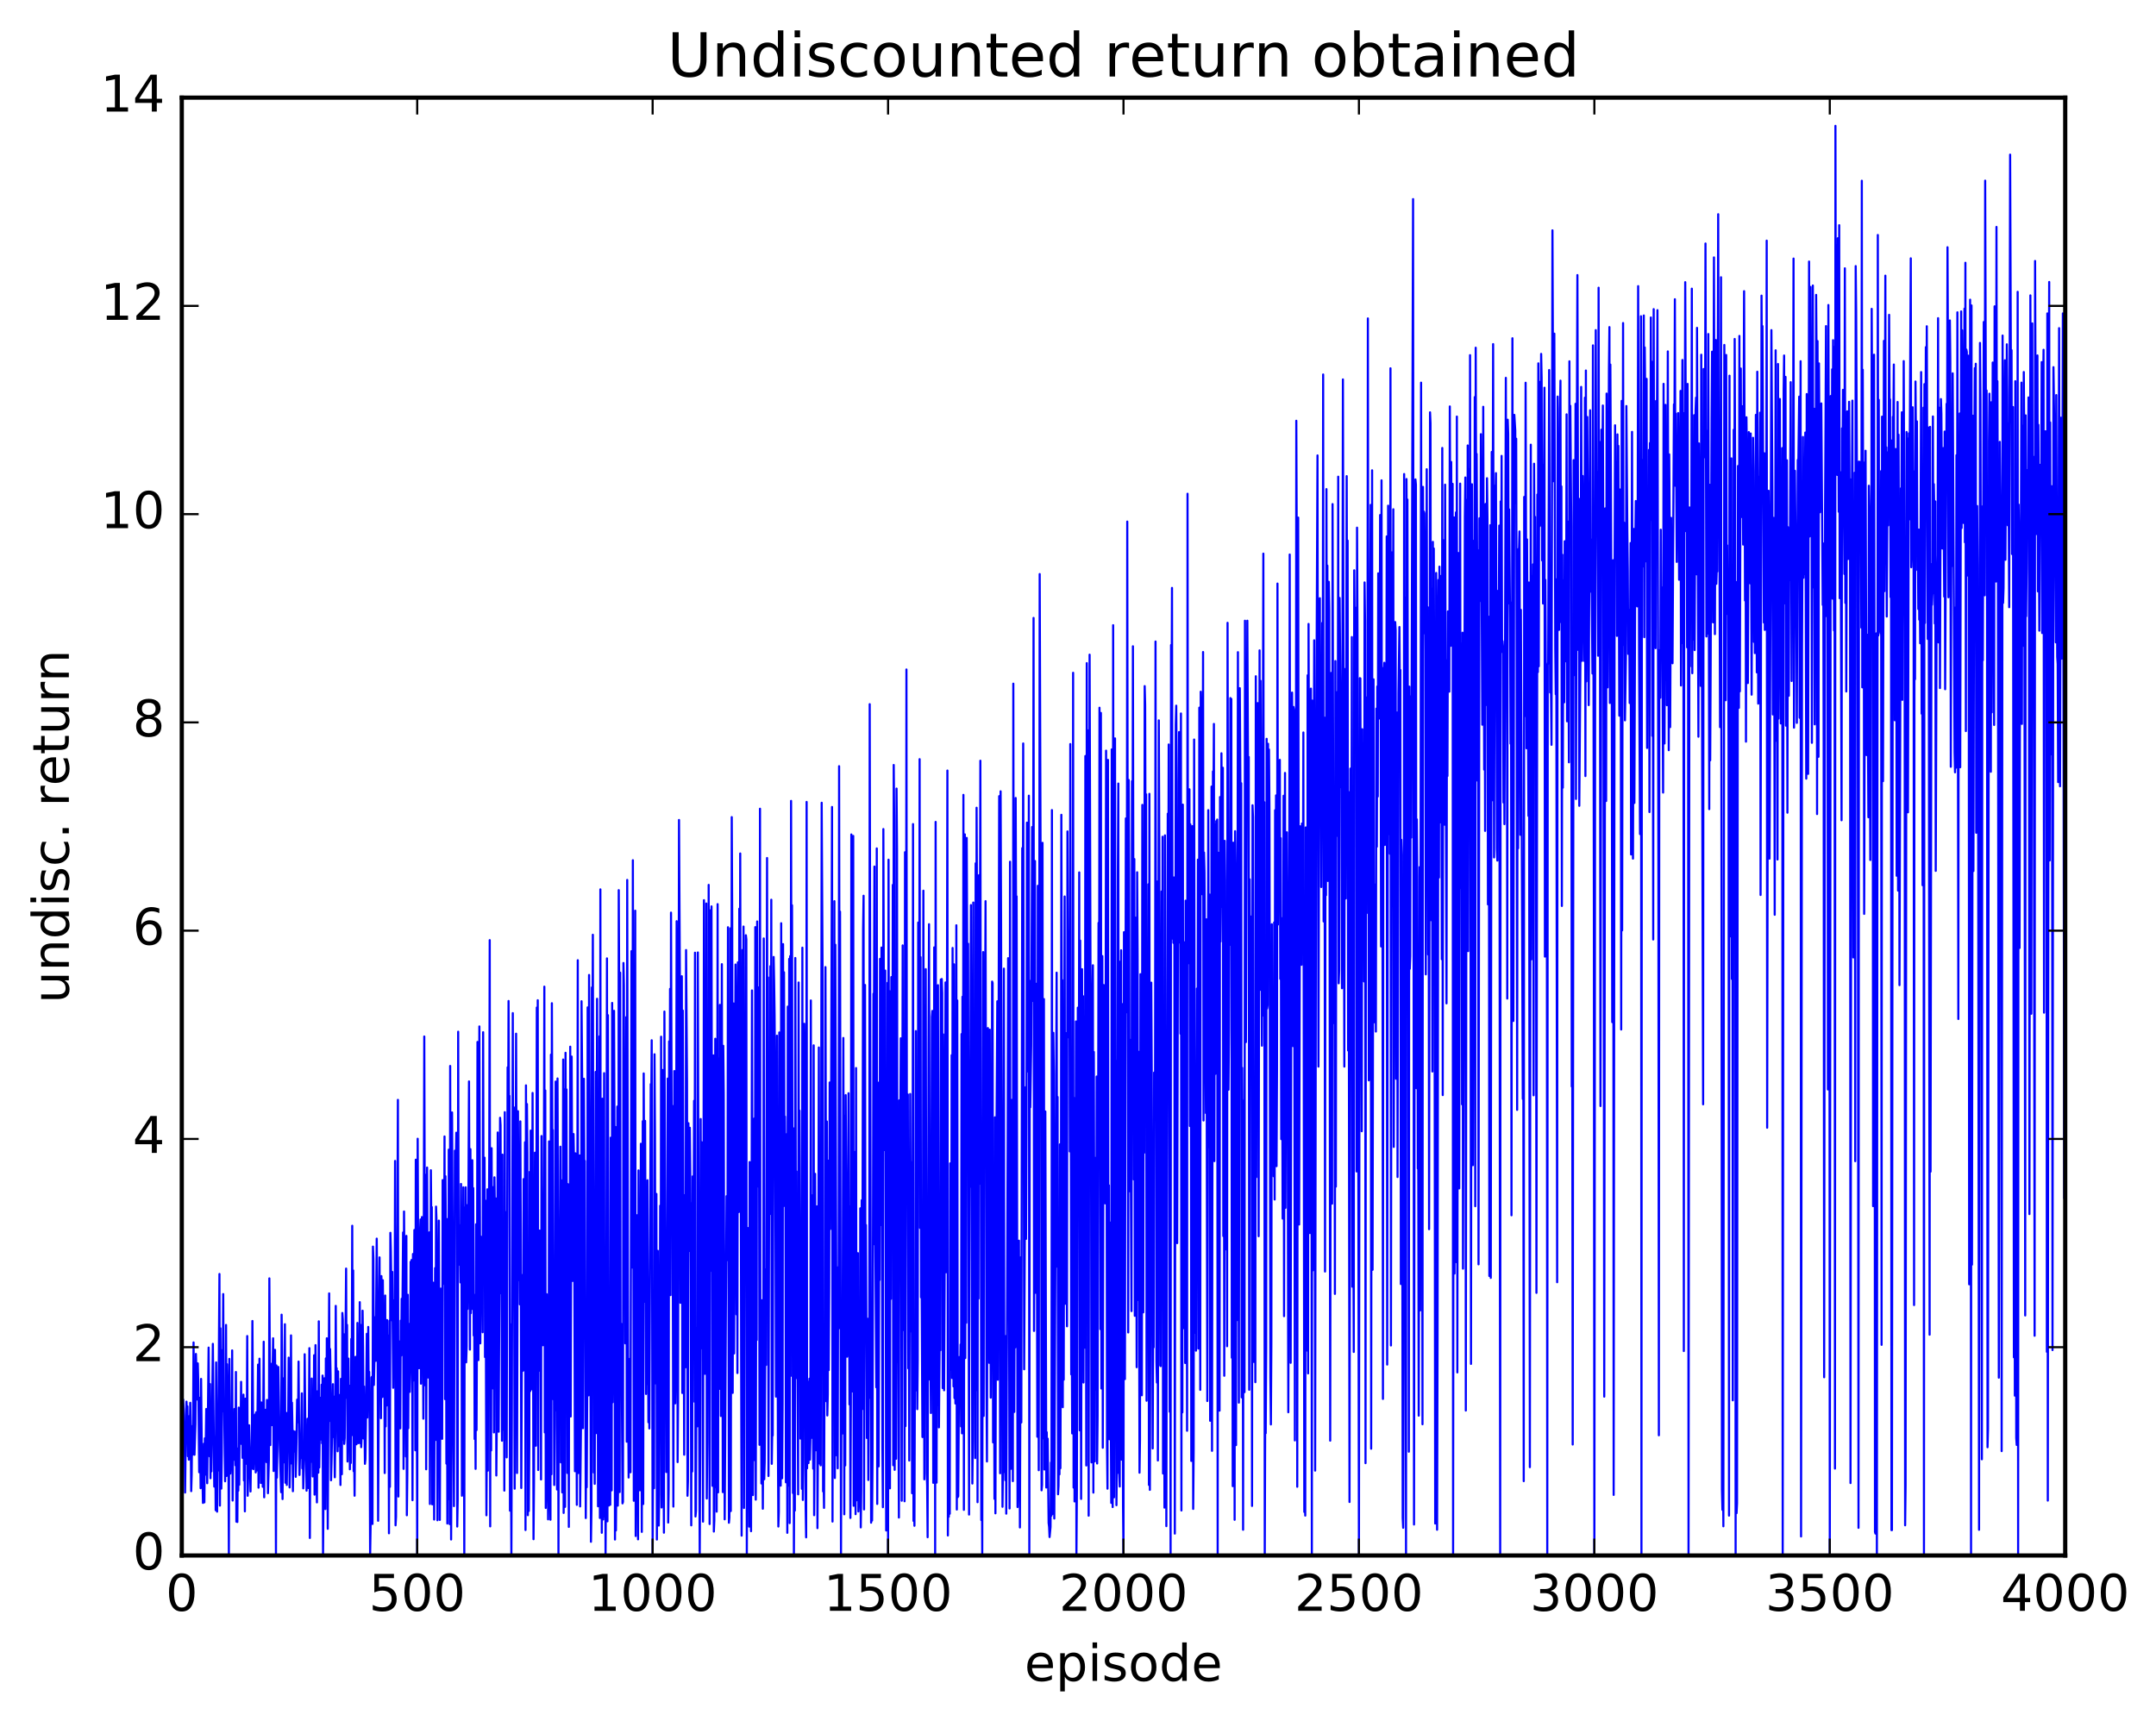 <?xml version="1.0" encoding="utf-8" standalone="no"?>
<!DOCTYPE svg PUBLIC "-//W3C//DTD SVG 1.1//EN"
  "http://www.w3.org/Graphics/SVG/1.1/DTD/svg11.dtd">
<!-- Created with matplotlib (http://matplotlib.org/) -->
<svg height="408pt" version="1.1" viewBox="0 0 511 408" width="511pt" xmlns="http://www.w3.org/2000/svg" xmlns:xlink="http://www.w3.org/1999/xlink">
 <defs>
  <style type="text/css">
*{stroke-linecap:butt;stroke-linejoin:round;stroke-miterlimit:100000;}
  </style>
 </defs>
 <g id="figure_1">
  <g id="patch_1">
   <path d="M 0 408.169 
L 511.954 408.169 
L 511.954 0 
L 0 0 
z
" style="fill:#ffffff;"/>
  </g>
  <g id="axes_1">
   <g id="patch_2">
    <path d="M 43.084 368.742 
L 489.484 368.742 
L 489.484 23.142 
L 43.084 23.142 
z
" style="fill:#ffffff;"/>
   </g>
   <g id="line2d_1">
    <path clip-path="url(#p8ffb0c1171)" d="M 43.195 351.432 
L 43.307 336.526 
L 43.419 331.785 
L 43.53 334.17 
L 43.642 342.184 
L 43.753 339.521 
L 43.865 353.822 
L 44.088 335.524 
L 44.2 332.274 
L 44.311 334.97 
L 44.423 333.385 
L 44.535 345.206 
L 44.646 335.977 
L 44.758 346.031 
L 44.869 335.706 
L 44.981 339.918 
L 45.093 332.55 
L 45.204 339.526 
L 45.316 353.49 
L 45.427 349.587 
L 45.539 338.086 
L 45.651 344.86 
L 45.762 337.324 
L 45.874 318.244 
L 46.097 344.869 
L 46.32 337.514 
L 46.432 320.967 
L 46.767 331.781 
L 46.878 323.202 
L 46.99 327.565 
L 47.213 349.01 
L 47.325 331.372 
L 47.548 352.797 
L 47.659 326.886 
L 47.883 349.432 
L 47.994 350.186 
L 48.106 356.283 
L 48.329 342.24 
L 48.441 356.152 
L 48.552 340.972 
L 48.664 349.608 
L 48.887 334.014 
L 49.11 351.614 
L 49.445 319.463 
L 49.668 345.242 
L 49.78 328.102 
L 49.891 350.433 
L 50.003 333.884 
L 50.115 348.806 
L 50.449 318.576 
L 50.784 352.417 
L 50.896 351.635 
L 51.007 340.667 
L 51.119 358.011 
L 51.231 322.971 
L 51.454 358.353 
L 51.565 346.254 
L 51.677 348.639 
L 52.012 302.011 
L 52.123 356.923 
L 52.235 314.886 
L 52.458 352.885 
L 52.57 344.528 
L 52.681 320.057 
L 52.793 328.339 
L 52.905 306.772 
L 53.016 334.613 
L 53.128 333.977 
L 53.351 351.155 
L 53.463 342.141 
L 53.574 314.095 
L 53.686 349.894 
L 53.797 323.393 
L 54.132 342.446 
L 54.244 368.742 
L 54.355 322.137 
L 54.579 349.329 
L 54.69 346.656 
L 54.802 347.27 
L 54.913 343.308 
L 55.025 320.132 
L 55.137 355.719 
L 55.248 339.828 
L 55.36 346.098 
L 55.471 343.428 
L 55.583 334.005 
L 55.806 347.371 
L 55.918 325.249 
L 56.029 360.722 
L 56.141 343.363 
L 56.253 360.808 
L 56.364 344.973 
L 56.476 353.384 
L 56.587 333.684 
L 56.699 351.979 
L 56.811 335.188 
L 56.922 338.273 
L 57.034 338.191 
L 57.145 327.579 
L 57.257 342.328 
L 57.369 333.423 
L 57.48 345.6 
L 57.703 330.613 
L 57.815 350.95 
L 57.927 340.971 
L 58.038 358.283 
L 58.15 331.565 
L 58.261 347.03 
L 58.485 341.647 
L 58.596 316.723 
L 58.708 354.589 
L 58.819 350.076 
L 59.043 337.874 
L 59.377 353.572 
L 59.489 344.906 
L 59.601 348.149 
L 59.712 338.004 
L 59.824 313.151 
L 60.047 348.288 
L 60.159 344.982 
L 60.27 335.55 
L 60.382 339.719 
L 60.493 335.309 
L 60.605 349.058 
L 60.717 334.806 
L 60.828 348.619 
L 60.94 342.667 
L 61.163 323.497 
L 61.275 352.668 
L 61.498 322.09 
L 61.609 335.288 
L 61.721 334.57 
L 61.833 351.555 
L 61.944 332.466 
L 62.167 337.572 
L 62.279 352.464 
L 62.502 318.069 
L 62.614 354.949 
L 62.725 336.621 
L 62.837 338.358 
L 62.949 334.202 
L 63.172 346.616 
L 63.283 331.869 
L 63.395 333.87 
L 63.507 353.978 
L 63.73 346.013 
L 63.841 303.052 
L 64.065 342.576 
L 64.176 323.274 
L 64.399 337.856 
L 64.734 317.258 
L 64.846 348.722 
L 64.957 345.218 
L 65.069 348.187 
L 65.181 319.984 
L 65.292 334.045 
L 65.404 368.742 
L 65.515 323.69 
L 65.627 350.295 
L 65.739 343.997 
L 65.962 324.051 
L 66.297 342.607 
L 66.631 353.742 
L 66.743 311.657 
L 66.855 320.399 
L 66.966 355.369 
L 67.189 326.755 
L 67.413 346.676 
L 67.524 313.921 
L 67.636 351.496 
L 67.859 334.941 
L 67.971 352.021 
L 68.194 336.157 
L 68.305 336.922 
L 68.417 321.84 
L 68.64 352.617 
L 68.863 339.474 
L 68.975 316.569 
L 69.087 346.917 
L 69.198 332.523 
L 69.31 338.443 
L 69.421 353.509 
L 69.533 339.235 
L 69.645 344.137 
L 69.756 343.866 
L 69.868 339.377 
L 69.979 340.419 
L 70.091 350.102 
L 70.203 346.062 
L 70.426 331.796 
L 70.537 337.173 
L 70.649 336.058 
L 70.761 322.773 
L 70.984 349.663 
L 71.207 341.413 
L 71.319 345.641 
L 71.542 330.305 
L 71.653 348.102 
L 71.765 341.935 
L 71.877 352.837 
L 72.1 344.949 
L 72.211 321.037 
L 72.435 345.997 
L 72.546 344.309 
L 72.658 353.377 
L 72.881 336.335 
L 72.993 336.931 
L 73.104 352.756 
L 73.327 319.592 
L 73.439 364.588 
L 73.551 339.377 
L 73.774 346.535 
L 73.885 326.8 
L 74.109 350.009 
L 74.22 337.53 
L 74.332 347.058 
L 74.443 321.278 
L 74.555 354.324 
L 74.778 318.875 
L 75.001 350.647 
L 75.113 356.161 
L 75.225 329.832 
L 75.448 349.108 
L 75.559 313.236 
L 75.671 347.883 
L 75.894 331.366 
L 76.117 341.267 
L 76.229 328.253 
L 76.341 342.147 
L 76.452 326.096 
L 76.564 368.742 
L 76.787 338.9 
L 76.899 326.737 
L 77.122 357.738 
L 77.233 322.024 
L 77.345 353.038 
L 77.457 317.25 
L 77.68 362.423 
L 78.015 306.611 
L 78.126 336.847 
L 78.238 319.798 
L 78.349 325.937 
L 78.461 350.915 
L 78.573 346.608 
L 78.796 334.808 
L 78.907 328.133 
L 79.019 340.67 
L 79.131 331.074 
L 79.354 350.211 
L 79.465 340.346 
L 79.577 309.577 
L 79.689 330.938 
L 79.8 324.35 
L 80.023 344.041 
L 80.135 325.097 
L 80.247 342.839 
L 80.358 330.665 
L 80.581 338.456 
L 80.693 352.033 
L 80.805 326.87 
L 81.028 349.476 
L 81.139 311.255 
L 81.251 312.836 
L 81.363 341.294 
L 81.474 316.289 
L 81.586 342.288 
L 81.697 340.912 
L 82.032 300.729 
L 82.144 331.384 
L 82.255 314.077 
L 82.367 346.472 
L 82.479 338.34 
L 82.59 322.065 
L 82.702 335.526 
L 82.813 328.487 
L 82.925 348.31 
L 83.037 339.638 
L 83.148 346.812 
L 83.26 317.415 
L 83.371 326.265 
L 83.483 290.581 
L 83.595 340.222 
L 83.706 301.178 
L 83.818 348.77 
L 83.929 343.697 
L 84.041 354.577 
L 84.264 321.649 
L 84.376 326.333 
L 84.487 342.388 
L 84.599 337.79 
L 84.711 313.618 
L 84.934 342.119 
L 85.045 342.024 
L 85.157 333.986 
L 85.269 308.692 
L 85.38 342.125 
L 85.492 314.078 
L 85.603 343.068 
L 85.827 337.993 
L 85.938 310.716 
L 86.05 319.282 
L 86.161 341.006 
L 86.273 328.68 
L 86.496 347.017 
L 86.608 345.948 
L 86.719 338.229 
L 86.943 316.197 
L 87.054 336.046 
L 87.277 314.565 
L 87.389 330.557 
L 87.501 325.222 
L 87.612 339.711 
L 87.724 368.742 
L 87.835 361.749 
L 88.059 326.539 
L 88.17 326.371 
L 88.282 361.273 
L 88.393 295.519 
L 88.505 298.476 
L 88.617 328.32 
L 88.951 312.254 
L 89.063 322.602 
L 89.286 293.633 
L 89.509 318.511 
L 89.621 360.517 
L 89.844 314.184 
L 89.956 298.078 
L 90.067 325.425 
L 90.179 321.306 
L 90.291 336.197 
L 90.402 302.512 
L 90.625 331.177 
L 90.737 303.481 
L 90.96 328.263 
L 91.072 313.229 
L 91.183 349.2 
L 91.295 307.114 
L 91.407 338.147 
L 91.518 315.911 
L 91.63 333.21 
L 91.741 312.931 
L 91.853 332.93 
L 91.965 316.608 
L 92.076 321.546 
L 92.188 363.485 
L 92.299 313.096 
L 92.411 352.472 
L 92.523 292.255 
L 92.634 296.519 
L 92.857 312.989 
L 92.969 301.523 
L 93.192 328.994 
L 93.304 308.278 
L 93.415 312.566 
L 93.527 323.171 
L 93.639 275.21 
L 93.75 361.594 
L 93.862 359.578 
L 94.085 303.453 
L 94.197 289.79 
L 94.308 260.737 
L 94.42 354.767 
L 94.531 317.974 
L 94.866 338.615 
L 94.978 313.067 
L 95.089 321.349 
L 95.201 307.887 
L 95.313 319.374 
L 95.536 292.171 
L 95.647 348.218 
L 95.759 287.198 
L 95.982 316.418 
L 96.205 345.276 
L 96.317 292.976 
L 96.429 359.206 
L 96.54 349.455 
L 96.652 306.938 
L 96.763 338.58 
L 96.875 313.834 
L 97.098 329.963 
L 97.21 324.738 
L 97.321 299.128 
L 97.433 307.974 
L 97.545 298.689 
L 97.656 308.494 
L 97.768 355.639 
L 97.879 297.274 
L 97.991 327.288 
L 98.214 291.583 
L 98.326 296.911 
L 98.437 343.807 
L 98.549 274.916 
L 98.661 283.165 
L 98.884 368.742 
L 98.995 269.952 
L 99.219 323.602 
L 99.33 324.358 
L 99.553 291.933 
L 99.665 289.087 
L 99.777 328.018 
L 100 288.515 
L 100.111 317.638 
L 100.223 309.302 
L 100.335 336.313 
L 100.558 245.712 
L 100.781 328.417 
L 100.893 278.499 
L 101.004 348.311 
L 101.227 276.778 
L 101.451 326.563 
L 101.562 314.425 
L 101.674 323.55 
L 101.785 292.131 
L 101.897 356.543 
L 102.12 277.416 
L 102.232 291.324 
L 102.343 286.152 
L 102.455 356.623 
L 102.678 304.069 
L 102.79 318.647 
L 102.901 360.229 
L 103.125 300.607 
L 103.236 341.358 
L 103.348 286.043 
L 103.459 289.485 
L 103.571 303.124 
L 103.683 360.394 
L 103.794 317.821 
L 103.906 324.721 
L 104.017 289.358 
L 104.241 360.314 
L 104.464 305.479 
L 104.575 325.012 
L 104.687 308.861 
L 104.799 341.093 
L 104.91 279.756 
L 105.022 298.4 
L 105.133 297.933 
L 105.245 304.365 
L 105.357 269.409 
L 105.468 331.67 
L 105.58 278.84 
L 105.691 293.255 
L 105.803 346.968 
L 105.915 288.983 
L 106.026 361.176 
L 106.138 310.221 
L 106.249 355.393 
L 106.361 272.537 
L 106.473 272.635 
L 106.584 361.311 
L 106.696 252.697 
L 106.919 364.954 
L 107.031 339.855 
L 107.142 263.718 
L 107.589 357.04 
L 107.812 272.775 
L 107.923 284.69 
L 108.147 268.519 
L 108.258 274.001 
L 108.37 361.887 
L 108.481 355.569 
L 108.593 244.579 
L 108.705 296.717 
L 108.816 290.423 
L 108.928 299.833 
L 109.039 293.483 
L 109.151 304.016 
L 109.263 280.671 
L 109.374 293.362 
L 109.486 354.582 
L 109.597 350.756 
L 109.709 334.984 
L 109.821 281.463 
L 110.044 368.742 
L 110.155 286.245 
L 110.267 315.328 
L 110.379 281.463 
L 110.49 322.957 
L 110.602 319.158 
L 110.713 285.694 
L 110.825 310.311 
L 110.937 300.682 
L 111.16 256.367 
L 111.383 319.937 
L 111.495 272.419 
L 111.606 311.289 
L 111.718 288.96 
L 111.829 310.321 
L 111.941 275.047 
L 112.053 296.01 
L 112.164 281.654 
L 112.276 316.596 
L 112.387 306.922 
L 112.499 341.135 
L 112.611 324.767 
L 112.722 348.211 
L 112.834 290.227 
L 112.945 339.026 
L 113.057 312.583 
L 113.169 247.008 
L 113.28 254.538 
L 113.392 322.434 
L 113.615 243.327 
L 113.838 318.462 
L 113.95 293.137 
L 114.173 302.391 
L 114.285 297.29 
L 114.396 315.826 
L 114.508 244.696 
L 114.619 293.385 
L 114.731 287.822 
L 114.843 274.442 
L 114.954 321.701 
L 115.066 284.62 
L 115.289 359.215 
L 115.401 337.969 
L 115.512 281.938 
L 115.624 348.642 
L 115.735 287.876 
L 115.847 294.889 
L 115.959 274.547 
L 116.07 222.868 
L 116.182 361.845 
L 116.293 285.29 
L 116.405 343.845 
L 116.517 272.193 
L 116.74 329.126 
L 116.851 318.377 
L 116.963 281.407 
L 117.075 339.572 
L 117.186 279.1 
L 117.409 296.273 
L 117.521 284.107 
L 117.633 349.779 
L 117.744 337.42 
L 117.967 268.467 
L 118.079 287.202 
L 118.191 339.408 
L 118.414 296.548 
L 118.525 264.986 
L 118.637 266.73 
L 118.749 306.595 
L 118.86 280.151 
L 118.972 341.535 
L 119.083 273.714 
L 119.195 338.917 
L 119.307 293.079 
L 119.418 294.361 
L 119.53 353.363 
L 119.641 263.646 
L 119.753 341.213 
L 119.865 287.345 
L 120.088 345.487 
L 120.311 253.017 
L 120.423 269.601 
L 120.534 237.295 
L 120.646 262.258 
L 120.757 259.783 
L 120.869 358.118 
L 120.981 313.921 
L 121.204 368.742 
L 121.315 335.807 
L 121.539 240.173 
L 121.65 302.571 
L 121.762 262.492 
L 121.985 352.909 
L 122.32 245.047 
L 122.431 277.54 
L 122.543 349.191 
L 122.766 263.422 
L 122.989 303.47 
L 123.101 278.521 
L 123.213 309.219 
L 123.324 265.837 
L 123.436 292.288 
L 123.547 352.74 
L 123.771 302.258 
L 123.882 324.997 
L 123.994 319.835 
L 124.105 279.517 
L 124.329 324.892 
L 124.44 270.787 
L 124.552 362.709 
L 124.663 257.298 
L 124.775 307.991 
L 124.887 261.72 
L 124.998 273.524 
L 125.11 359.194 
L 125.221 305.147 
L 125.333 358.203 
L 125.445 342.835 
L 125.556 277.815 
L 125.668 329.783 
L 125.779 268.021 
L 126.003 329.357 
L 126.226 259.099 
L 126.449 364.886 
L 126.561 351.454 
L 126.784 273.253 
L 127.007 342.727 
L 127.23 238.849 
L 127.342 318.985 
L 127.453 237.117 
L 127.565 348.482 
L 127.677 295.434 
L 127.788 324.955 
L 127.9 291.716 
L 128.011 321.859 
L 128.123 295.486 
L 128.235 350.722 
L 128.346 269.311 
L 128.458 302.978 
L 128.569 298.565 
L 128.681 318.905 
L 128.904 280.953 
L 129.016 233.895 
L 129.127 339.57 
L 129.239 258.506 
L 129.351 357.479 
L 129.462 352.236 
L 129.574 306.804 
L 129.685 344.106 
L 129.797 337.335 
L 129.909 360.184 
L 130.02 345.431 
L 130.132 270.583 
L 130.355 353.291 
L 130.467 360.275 
L 130.578 250.017 
L 130.69 349.491 
L 130.801 237.824 
L 130.913 270.487 
L 131.025 267.868 
L 131.136 331.695 
L 131.248 313.665 
L 131.359 352.035 
L 131.471 337.566 
L 131.694 256.399 
L 131.806 334.345 
L 131.917 276.473 
L 132.029 353.102 
L 132.141 255.662 
L 132.252 291.555 
L 132.364 368.742 
L 132.475 293.438 
L 132.587 307.281 
L 132.699 301.663 
L 132.81 271.837 
L 132.922 346.668 
L 133.033 339.567 
L 133.145 279.827 
L 133.257 353.791 
L 133.48 251.169 
L 133.591 358.654 
L 133.703 258.22 
L 133.926 357.222 
L 134.038 249.575 
L 134.149 281.145 
L 134.261 258.267 
L 134.484 349.184 
L 134.596 280.705 
L 134.819 361.967 
L 134.931 291.703 
L 135.042 303.572 
L 135.154 248.126 
L 135.265 335.794 
L 135.489 250.469 
L 135.712 303.663 
L 135.935 268.836 
L 136.047 275.442 
L 136.27 348.773 
L 136.381 273.41 
L 136.493 297.075 
L 136.716 356.739 
L 136.939 227.629 
L 137.051 349.204 
L 137.386 273.906 
L 137.497 357.116 
L 137.721 336.527 
L 137.832 237.353 
L 138.055 265.245 
L 138.167 338.571 
L 138.39 255.737 
L 138.502 278.948 
L 138.613 275.185 
L 138.837 359.871 
L 138.948 340.283 
L 139.06 352.574 
L 139.171 331.671 
L 139.283 238.811 
L 139.506 330.789 
L 139.618 231.129 
L 139.841 280.143 
L 140.064 365.494 
L 140.176 358.041 
L 140.287 234.084 
L 140.399 257.982 
L 140.511 221.595 
L 140.734 349.08 
L 140.845 337.664 
L 140.957 351.758 
L 141.18 254.109 
L 141.292 339.738 
L 141.515 236.771 
L 141.738 357.083 
L 141.85 287.911 
L 141.961 333.033 
L 142.073 245.669 
L 142.185 359.852 
L 142.296 210.837 
L 142.408 353.462 
L 142.519 331.353 
L 142.631 363.365 
L 142.743 260.46 
L 142.966 360.201 
L 143.189 254.402 
L 143.301 359.519 
L 143.412 329.005 
L 143.524 368.742 
L 143.635 349.655 
L 143.859 227.194 
L 143.97 360.643 
L 144.082 240.657 
L 144.305 356.91 
L 144.417 317.864 
L 144.64 356.724 
L 144.751 269.697 
L 144.975 353.306 
L 145.086 237.758 
L 145.198 332.433 
L 145.309 319.662 
L 145.533 239.621 
L 145.644 269.292 
L 145.756 364.965 
L 145.867 267.157 
L 145.979 362.814 
L 146.091 349.068 
L 146.202 353.019 
L 146.314 262.322 
L 146.425 356.934 
L 146.537 350.435 
L 146.649 211.019 
L 146.76 234.24 
L 146.872 353.705 
L 146.983 230.576 
L 147.095 323.402 
L 147.207 313.789 
L 147.318 318.124 
L 147.541 356.395 
L 147.653 356.043 
L 147.765 228.288 
L 147.876 233.64 
L 147.988 291.101 
L 148.099 263.657 
L 148.211 318.458 
L 148.434 241.125 
L 148.546 341.77 
L 148.657 208.597 
L 148.881 328.786 
L 148.992 350.264 
L 149.104 333.503 
L 149.215 342.507 
L 149.327 322.108 
L 149.439 349.022 
L 149.662 225.482 
L 149.885 300.494 
L 149.997 203.923 
L 150.22 355.772 
L 150.331 351.566 
L 150.555 215.886 
L 150.666 364.129 
L 150.778 352.434 
L 150.889 352.823 
L 151.001 288.078 
L 151.113 289.298 
L 151.224 364.92 
L 151.336 277.452 
L 151.671 353.293 
L 151.782 327.873 
L 151.894 271.139 
L 152.117 363.153 
L 152.34 265.801 
L 152.452 356.545 
L 152.563 254.47 
L 152.787 308.604 
L 152.898 265.721 
L 153.121 330.452 
L 153.233 288.961 
L 153.345 328.088 
L 153.456 279.786 
L 153.679 337.164 
L 153.791 315.611 
L 153.903 338.631 
L 154.237 257.008 
L 154.349 261.596 
L 154.461 246.606 
L 154.684 368.742 
L 154.907 305.838 
L 155.019 352.79 
L 155.13 249.926 
L 155.242 269.653 
L 155.353 327.946 
L 155.465 320.222 
L 155.577 283.036 
L 155.688 364.968 
L 155.911 296.522 
L 156.135 361.654 
L 156.246 354.231 
L 156.469 285.829 
L 156.581 338.787 
L 156.693 245.763 
L 156.804 357.369 
L 157.027 253.646 
L 157.251 344.606 
L 157.362 363.339 
L 157.474 239.799 
L 157.697 299.904 
L 157.809 305.617 
L 157.92 348.964 
L 158.032 345.291 
L 158.255 255.693 
L 158.367 360.936 
L 158.478 353.027 
L 158.59 246.877 
L 158.701 281.509 
L 158.813 234.42 
L 158.925 307.022 
L 159.036 216.349 
L 159.259 285.545 
L 159.371 262.174 
L 159.594 357.156 
L 159.817 253.897 
L 160.041 332.684 
L 160.152 324.871 
L 160.375 218.377 
L 160.487 232.426 
L 160.599 346.607 
L 160.71 332.506 
L 160.933 194.38 
L 161.157 235.439 
L 161.268 308.844 
L 161.603 231.426 
L 161.715 330.221 
L 161.826 239.559 
L 162.161 344.859 
L 162.273 283.329 
L 162.384 288.516 
L 162.496 324.128 
L 162.607 225.22 
L 162.831 256.438 
L 162.942 354.588 
L 163.054 351.073 
L 163.165 266.265 
L 163.277 296.595 
L 163.5 267.351 
L 163.612 278.646 
L 163.723 305.2 
L 163.835 361.601 
L 163.947 285.239 
L 164.058 348.828 
L 164.17 278.875 
L 164.393 294.709 
L 164.505 260.959 
L 164.616 332.297 
L 164.728 225.847 
L 164.839 359.502 
L 164.951 358.229 
L 165.063 314.825 
L 165.174 320.461 
L 165.286 338.133 
L 165.397 225.787 
L 165.621 313.226 
L 165.844 368.742 
L 165.955 343.844 
L 166.067 265.277 
L 166.179 319.634 
L 166.29 270.753 
L 166.513 311.95 
L 166.625 360.723 
L 166.848 213.397 
L 167.071 325.674 
L 167.295 308.504 
L 167.406 214.182 
L 167.518 355.242 
L 167.629 341.818 
L 167.741 242.232 
L 167.853 306.631 
L 167.964 209.772 
L 168.187 361.294 
L 168.299 215.803 
L 168.522 301.271 
L 168.634 214.872 
L 168.857 352.234 
L 169.08 250.195 
L 169.192 363.071 
L 169.303 360.432 
L 169.527 246.247 
L 169.638 352.592 
L 169.75 303.845 
L 169.861 358.353 
L 170.085 214.333 
L 170.196 353.777 
L 170.308 250.928 
L 170.531 329.237 
L 170.643 238.221 
L 170.754 252.952 
L 170.866 335.675 
L 171.089 228.567 
L 171.312 353.725 
L 171.424 247.919 
L 171.535 259.29 
L 171.759 360.176 
L 171.87 343.509 
L 172.093 301.244 
L 172.205 283.565 
L 172.317 298.744 
L 172.428 289.883 
L 172.54 219.81 
L 172.763 360.987 
L 172.875 359.758 
L 172.986 329.313 
L 173.098 220.079 
L 173.209 358.209 
L 173.433 193.705 
L 173.544 217.946 
L 173.656 330.197 
L 173.879 237.882 
L 173.991 320.849 
L 174.325 228.652 
L 174.437 239.651 
L 174.549 311.598 
L 174.66 264.656 
L 174.772 325.492 
L 174.883 228.139 
L 175.107 287.33 
L 175.218 215.427 
L 175.33 264.945 
L 175.441 202.325 
L 175.665 321.941 
L 175.776 364.042 
L 175.999 225.188 
L 176.111 275.629 
L 176.223 219.645 
L 176.334 357.481 
L 176.557 258.274 
L 176.669 272.463 
L 176.781 221.707 
L 176.892 222.697 
L 177.004 368.742 
L 177.227 291.11 
L 177.562 361.904 
L 177.673 275.471 
L 177.897 355.762 
L 178.008 362.988 
L 178.231 234.791 
L 178.455 354.427 
L 178.678 303.474 
L 178.789 265.127 
L 178.901 346.157 
L 179.013 219.782 
L 179.124 355.509 
L 179.236 300.796 
L 179.347 317.68 
L 179.459 218.442 
L 179.571 281.285 
L 179.682 234.053 
L 179.905 266.472 
L 180.017 342.506 
L 180.129 191.718 
L 180.24 342.259 
L 180.352 314.662 
L 180.463 351.673 
L 180.575 308.237 
L 180.798 357.661 
L 180.91 333.696 
L 181.021 222.472 
L 181.133 350.68 
L 181.245 346.516 
L 181.468 300.901 
L 181.579 323.581 
L 181.803 203.399 
L 181.914 303.365 
L 182.026 231.711 
L 182.137 349.903 
L 182.361 256.322 
L 182.472 287.801 
L 182.584 229.047 
L 182.695 285.672 
L 182.807 213.292 
L 182.919 347.018 
L 183.03 339.606 
L 183.142 340.297 
L 183.365 226.857 
L 183.477 232.71 
L 183.588 240.769 
L 183.7 258.987 
L 183.923 331.083 
L 184.035 326.633 
L 184.146 245.518 
L 184.369 340.388 
L 184.481 361.878 
L 184.593 358.377 
L 184.704 244.755 
L 185.039 352.187 
L 185.151 218.863 
L 185.374 350.44 
L 185.485 332.648 
L 185.597 223.812 
L 185.709 285.914 
L 185.82 230.487 
L 185.932 281.122 
L 186.043 264.695 
L 186.155 278.566 
L 186.267 351.4 
L 186.378 343.693 
L 186.49 268.865 
L 186.601 363.371 
L 186.713 238.629 
L 186.936 352.204 
L 187.048 227.325 
L 187.159 361.065 
L 187.271 226.666 
L 187.383 326.192 
L 187.494 189.861 
L 187.606 265.641 
L 187.717 214.604 
L 187.941 353.937 
L 188.052 267.488 
L 188.164 368.742 
L 188.275 336.021 
L 188.387 358.099 
L 188.499 227.098 
L 188.61 284.084 
L 188.722 277.684 
L 188.833 326.71 
L 188.945 310.841 
L 189.168 354.248 
L 189.28 232.909 
L 189.391 315.064 
L 189.503 263.284 
L 189.615 288.353 
L 189.726 341.034 
L 189.949 292.88 
L 190.061 352.936 
L 190.173 224.656 
L 190.284 355.585 
L 190.396 346.539 
L 190.619 242.699 
L 190.731 252.867 
L 190.954 357.409 
L 191.065 364.446 
L 191.177 190.102 
L 191.289 348.088 
L 191.4 327.514 
L 191.512 333.089 
L 191.623 346.842 
L 191.847 326.835 
L 191.958 346.026 
L 192.07 341.125 
L 192.181 237.168 
L 192.293 340.871 
L 192.405 332.811 
L 192.516 283.363 
L 192.739 348.162 
L 192.851 247.812 
L 192.963 359.191 
L 193.074 341.762 
L 193.186 278.274 
L 193.409 343.803 
L 193.632 285.979 
L 193.744 362.26 
L 193.855 344.976 
L 194.079 248.323 
L 194.302 346.961 
L 194.413 346.423 
L 194.525 347.375 
L 194.748 190.298 
L 194.971 232.869 
L 195.083 353.557 
L 195.195 350.264 
L 195.306 357.464 
L 195.418 324.961 
L 195.529 329.794 
L 195.641 229.259 
L 195.864 332.188 
L 195.976 265.864 
L 196.087 335.551 
L 196.199 330.49 
L 196.311 275.15 
L 196.422 324.811 
L 196.534 305.275 
L 196.645 256.612 
L 196.757 291.371 
L 196.869 260.54 
L 196.98 261.719 
L 197.203 191.299 
L 197.315 360.703 
L 197.427 297.641 
L 197.65 331.711 
L 197.761 213.631 
L 197.873 350.377 
L 197.985 223.965 
L 198.319 345.013 
L 198.431 313.415 
L 198.543 348.076 
L 198.654 300.388 
L 198.766 314.923 
L 198.877 181.632 
L 198.989 258.923 
L 199.101 216.115 
L 199.324 368.742 
L 199.435 329.815 
L 199.659 339.827 
L 199.882 246.065 
L 200.105 358.986 
L 200.217 264.51 
L 200.328 347.398 
L 200.44 259.607 
L 200.775 321.624 
L 200.886 319.99 
L 201.109 259.167 
L 201.333 332.936 
L 201.444 285.998 
L 201.556 359.845 
L 201.667 332.441 
L 201.779 197.817 
L 201.891 207.097 
L 202.002 329.857 
L 202.114 289.28 
L 202.225 198.164 
L 202.337 356.965 
L 202.672 273.066 
L 202.783 358.952 
L 202.895 253.192 
L 203.007 355.681 
L 203.118 351.298 
L 203.23 337.629 
L 203.341 297.072 
L 203.453 358.31 
L 203.565 355.881 
L 203.676 326.501 
L 203.788 350.235 
L 203.899 286.447 
L 204.011 362.088 
L 204.123 353.124 
L 204.234 284.534 
L 204.346 334.027 
L 204.569 220.112 
L 204.681 212.347 
L 204.792 357.828 
L 205.015 233.498 
L 205.127 314.306 
L 205.239 290.402 
L 205.462 340.891 
L 205.573 336.359 
L 205.685 312.629 
L 205.797 350.847 
L 205.908 320.714 
L 206.02 331.404 
L 206.131 166.932 
L 206.466 360.97 
L 206.578 317.28 
L 206.689 360.466 
L 206.801 345.672 
L 207.024 235.567 
L 207.136 243.719 
L 207.247 205.424 
L 207.359 295.011 
L 207.471 294.325 
L 207.694 328.873 
L 207.805 201.127 
L 207.917 356.523 
L 208.14 256.654 
L 208.252 347.62 
L 208.363 296.331 
L 208.475 303.455 
L 208.587 227.312 
L 208.698 290.412 
L 208.921 224.626 
L 209.145 343.244 
L 209.256 357.295 
L 209.368 196.537 
L 209.591 272.634 
L 209.814 230.084 
L 210.037 362.82 
L 210.149 306.982 
L 210.261 357.326 
L 210.372 232.982 
L 210.484 368.742 
L 210.595 203.803 
L 210.707 269.211 
L 210.819 234.967 
L 210.93 352.827 
L 211.042 254.478 
L 211.153 307.913 
L 211.265 231.625 
L 211.377 244.498 
L 211.488 289.734 
L 211.6 209.785 
L 211.711 347.346 
L 211.823 181.345 
L 211.935 194.139 
L 212.046 348.442 
L 212.158 321.018 
L 212.381 345.816 
L 212.493 186.939 
L 212.604 201.404 
L 212.716 322.906 
L 212.827 303.017 
L 213.051 359.751 
L 213.162 260.837 
L 213.274 288.558 
L 213.497 246.14 
L 213.72 355.76 
L 213.943 224.115 
L 214.055 315.304 
L 214.278 246.043 
L 214.39 355.892 
L 214.501 202.028 
L 214.613 338.08 
L 214.725 280.35 
L 214.836 158.707 
L 214.948 284.317 
L 215.171 259.454 
L 215.283 324.375 
L 215.394 289.593 
L 215.506 346.235 
L 215.729 259.346 
L 215.952 315.642 
L 216.064 275.519 
L 216.175 353.979 
L 216.287 312.775 
L 216.399 195.358 
L 216.51 360.54 
L 216.622 354.662 
L 216.733 361.702 
L 216.845 325.096 
L 216.957 329.655 
L 217.068 244.425 
L 217.18 313.552 
L 217.291 282.888 
L 217.403 334.053 
L 217.515 322.394 
L 217.626 218.699 
L 217.849 278.252 
L 217.961 179.966 
L 218.073 291.096 
L 218.184 226.897 
L 218.296 307.556 
L 218.407 298.735 
L 218.631 340.662 
L 218.742 304.382 
L 218.854 211.147 
L 219.077 350.692 
L 219.189 238.419 
L 219.3 329.639 
L 219.412 229.748 
L 219.635 349.269 
L 219.747 352.082 
L 219.858 364.416 
L 220.081 247.701 
L 220.193 219.093 
L 220.416 327.086 
L 220.528 320.062 
L 220.639 334.964 
L 220.863 241.072 
L 220.974 239.649 
L 221.197 351.519 
L 221.309 325.937 
L 221.421 224.588 
L 221.532 232.263 
L 221.644 368.742 
L 221.755 194.841 
L 221.979 351.474 
L 222.09 298.923 
L 222.202 333.157 
L 222.313 233.545 
L 222.537 338.373 
L 222.76 311.353 
L 222.871 320.098 
L 222.983 232.208 
L 223.095 232.353 
L 223.206 232.084 
L 223.318 235.467 
L 223.429 329.059 
L 223.541 245.206 
L 223.764 329.583 
L 223.876 306.452 
L 224.099 232.898 
L 224.211 301.61 
L 224.322 240.342 
L 224.434 242.12 
L 224.545 182.666 
L 224.657 364 
L 224.769 347.047 
L 224.88 359.549 
L 224.992 334.927 
L 225.103 358.848 
L 225.215 275.787 
L 225.438 324.754 
L 225.55 250.149 
L 225.661 326.682 
L 225.773 224.724 
L 225.996 328.668 
L 226.108 228.6 
L 226.219 331.441 
L 226.331 313.85 
L 226.443 332.714 
L 226.666 219.349 
L 226.777 357.854 
L 226.889 237.17 
L 227.001 354.908 
L 227.112 354.675 
L 227.335 321.708 
L 227.447 323.824 
L 227.559 326.675 
L 227.67 318.721 
L 227.782 338.147 
L 227.893 245.138 
L 228.005 339.785 
L 228.117 236.291 
L 228.228 314.644 
L 228.34 188.433 
L 228.451 357.927 
L 228.675 197.798 
L 228.786 321.94 
L 228.898 253.006 
L 229.009 313.574 
L 229.121 198.636 
L 229.344 251.377 
L 229.456 223.72 
L 229.679 359.048 
L 229.791 257.134 
L 229.902 281.345 
L 230.125 214.557 
L 230.349 304.712 
L 230.46 351.685 
L 230.572 341.558 
L 230.683 213.951 
L 230.795 312.838 
L 230.907 270.653 
L 231.13 345.65 
L 231.241 204.666 
L 231.353 329.557 
L 231.465 191.48 
L 231.576 218.586 
L 231.688 356.113 
L 231.799 244.697 
L 231.911 307.835 
L 232.023 207.472 
L 232.134 280.628 
L 232.357 180.337 
L 232.581 360.36 
L 232.692 341.62 
L 232.804 368.742 
L 233.027 225.697 
L 233.139 335.658 
L 233.25 241.779 
L 233.362 251.09 
L 233.473 242.473 
L 233.585 213.625 
L 233.808 327.118 
L 233.92 346.458 
L 234.143 243.717 
L 234.255 305.723 
L 234.366 278.668 
L 234.478 323.082 
L 234.589 244.097 
L 234.813 331.334 
L 235.036 293.648 
L 235.147 232.691 
L 235.259 233.048 
L 235.371 341.932 
L 235.482 283.285 
L 235.705 355.319 
L 235.817 264.875 
L 235.929 358.751 
L 236.152 272.31 
L 236.375 237.361 
L 236.487 327.09 
L 236.821 188.736 
L 237.045 349.258 
L 237.156 187.587 
L 237.268 218.357 
L 237.603 357.199 
L 237.714 348.086 
L 237.937 229.62 
L 238.049 348.973 
L 238.161 332.976 
L 238.272 350.902 
L 238.384 316.732 
L 238.495 358.828 
L 238.83 270.49 
L 238.942 227.146 
L 239.053 264.394 
L 239.277 357.598 
L 239.388 204.284 
L 239.5 347.637 
L 239.611 348.193 
L 239.835 260.735 
L 239.946 268.589 
L 240.058 351.12 
L 240.169 162.068 
L 240.393 334.714 
L 240.504 299.459 
L 240.616 319.437 
L 240.727 189.17 
L 240.839 221.078 
L 240.951 212.488 
L 241.174 357.267 
L 241.285 351.707 
L 241.397 335.358 
L 241.509 294.119 
L 241.732 362.095 
L 241.955 298.051 
L 242.067 337.211 
L 242.29 201.054 
L 242.401 245.661 
L 242.513 176.246 
L 242.736 324.605 
L 243.071 257.754 
L 243.183 293.698 
L 243.294 266.064 
L 243.406 195.014 
L 243.629 254.003 
L 243.741 243.415 
L 243.852 188.624 
L 243.964 368.742 
L 244.075 232.514 
L 244.187 262.502 
L 244.41 247.878 
L 244.633 196.052 
L 244.745 237.288 
L 244.857 221.946 
L 244.968 146.488 
L 245.08 315.513 
L 245.303 204.113 
L 245.415 306.472 
L 245.526 233.186 
L 245.638 306.204 
L 245.749 282.503 
L 245.861 340.599 
L 245.973 209.992 
L 246.196 348.53 
L 246.419 136.089 
L 246.642 206.216 
L 246.754 228.331 
L 246.865 353.293 
L 246.977 352.035 
L 247.089 199.802 
L 247.2 340.978 
L 247.423 236.841 
L 247.535 348.365 
L 247.758 263.486 
L 247.981 352.636 
L 248.093 339.524 
L 248.205 351.582 
L 248.316 341.053 
L 248.539 361.047 
L 248.651 361.964 
L 248.763 364.373 
L 248.986 361.976 
L 249.097 346.702 
L 249.209 359.292 
L 249.321 192.036 
L 249.432 358.916 
L 249.655 244.846 
L 249.767 254.543 
L 249.879 359.983 
L 250.437 230.582 
L 250.548 300.296 
L 250.66 260.048 
L 250.771 354.234 
L 250.883 352.228 
L 250.995 341.584 
L 251.106 349.509 
L 251.218 271.273 
L 251.329 348.06 
L 251.441 314.24 
L 251.553 193.16 
L 251.664 239.633 
L 251.776 232.327 
L 251.887 333.594 
L 251.999 284.285 
L 252.111 327.081 
L 252.334 212.522 
L 252.445 309.082 
L 252.557 244.886 
L 252.892 314.415 
L 253.003 197.099 
L 253.227 245.899 
L 253.338 239.988 
L 253.45 220.727 
L 253.561 272.964 
L 253.673 176.39 
L 253.896 325.818 
L 254.008 309.84 
L 254.119 339.809 
L 254.231 323.07 
L 254.343 159.492 
L 254.454 352.65 
L 254.566 260.27 
L 254.677 355.933 
L 254.789 292.144 
L 254.901 302.487 
L 255.012 242.141 
L 255.124 368.742 
L 255.235 353.5 
L 255.459 238.875 
L 255.57 285.593 
L 255.682 271.554 
L 255.793 206.812 
L 255.905 339.079 
L 256.017 222.981 
L 256.24 355.335 
L 256.463 229.758 
L 256.575 279.825 
L 256.686 236.149 
L 256.798 327.742 
L 256.909 240.977 
L 257.133 319.481 
L 257.244 179.223 
L 257.467 347.41 
L 257.579 157.203 
L 257.691 239.798 
L 257.802 173.125 
L 257.914 219.846 
L 258.025 359.306 
L 258.249 155.199 
L 258.472 233.359 
L 258.583 259.929 
L 258.695 346.676 
L 258.918 237.446 
L 259.03 228.826 
L 259.141 353.839 
L 259.253 249.381 
L 259.476 346.453 
L 259.588 274.476 
L 259.699 281.495 
L 259.811 329.425 
L 259.923 255.201 
L 260.034 346.934 
L 260.146 335.679 
L 260.369 218.776 
L 260.481 265.957 
L 260.592 167.775 
L 260.815 315.098 
L 260.927 169.008 
L 261.039 329.157 
L 261.15 326.939 
L 261.262 226.65 
L 261.373 343.204 
L 261.597 233.512 
L 261.708 282.558 
L 261.82 272.663 
L 261.931 285.271 
L 262.043 251.807 
L 262.155 177.95 
L 262.378 342.721 
L 262.489 352.91 
L 262.601 180.146 
L 262.713 331.033 
L 262.824 280.993 
L 262.936 341.192 
L 263.047 289.818 
L 263.382 356.281 
L 263.494 177.663 
L 263.717 357.267 
L 263.829 148.206 
L 264.052 354.96 
L 264.163 319.27 
L 264.275 175.043 
L 264.387 281.634 
L 264.498 251.485 
L 264.61 356.822 
L 264.721 345.643 
L 264.945 206.279 
L 265.056 185.747 
L 265.168 349.23 
L 265.279 349.102 
L 265.391 352.397 
L 265.503 227.971 
L 265.614 269.173 
L 265.726 225.273 
L 265.837 346.022 
L 265.949 238.01 
L 266.172 356.948 
L 266.284 368.742 
L 266.395 220.979 
L 266.619 326.929 
L 266.842 194.014 
L 267.065 239.969 
L 267.177 123.645 
L 267.4 315.873 
L 267.511 184.902 
L 267.623 206.623 
L 267.735 282.41 
L 267.846 246.486 
L 267.958 263.818 
L 268.181 310.811 
L 268.293 185.191 
L 268.404 227.142 
L 268.516 153.208 
L 268.739 279.619 
L 268.851 203.651 
L 268.962 311.927 
L 269.185 217.541 
L 269.409 324.114 
L 269.52 206.784 
L 269.632 226.843 
L 269.743 308.171 
L 269.855 249.323 
L 270.078 349.115 
L 270.19 341.378 
L 270.301 230.939 
L 270.525 255.159 
L 270.636 330.768 
L 270.748 190.805 
L 270.971 311.11 
L 271.083 242.617 
L 271.194 273.282 
L 271.306 162.65 
L 271.417 167.181 
L 271.529 211.347 
L 271.641 188.301 
L 271.752 332.06 
L 271.975 235.109 
L 272.087 264.439 
L 272.199 209.619 
L 272.31 352.023 
L 272.422 188.191 
L 272.533 353.188 
L 272.868 232.946 
L 272.98 255.072 
L 273.203 343.37 
L 273.315 312.058 
L 273.426 319.41 
L 273.538 254.27 
L 273.649 256.15 
L 273.761 265.549 
L 273.873 152.079 
L 274.096 322.825 
L 274.207 327.742 
L 274.319 208.967 
L 274.431 346.22 
L 274.654 170.774 
L 274.765 200.222 
L 274.989 323.721 
L 275.1 323.851 
L 275.323 211.326 
L 275.435 297.771 
L 275.547 198.362 
L 275.658 349.311 
L 275.77 267.155 
L 275.881 278.889 
L 275.993 357.397 
L 276.105 198.035 
L 276.216 326.649 
L 276.328 271.393 
L 276.439 361.784 
L 276.663 233.857 
L 276.774 192.891 
L 276.886 230.094 
L 276.997 176.488 
L 277.221 334.662 
L 277.332 256.252 
L 277.444 368.742 
L 277.555 152.914 
L 277.667 171.862 
L 277.779 139.37 
L 277.89 222.52 
L 278.002 215.825 
L 278.113 223.516 
L 278.225 208.007 
L 278.337 213.856 
L 278.448 363.556 
L 278.671 171.803 
L 278.783 167.289 
L 278.895 185.286 
L 279.006 294.696 
L 279.229 205.624 
L 279.341 223.457 
L 279.453 173.542 
L 279.564 203.236 
L 279.676 189.554 
L 279.787 245.055 
L 279.899 169.133 
L 280.011 358.076 
L 280.122 208.963 
L 280.234 334.826 
L 280.345 190.747 
L 280.457 268.063 
L 280.569 223.349 
L 280.68 314.883 
L 280.792 257.411 
L 280.903 323.115 
L 281.015 213.509 
L 281.238 247.137 
L 281.35 339.182 
L 281.461 117.048 
L 281.573 228.365 
L 281.685 209.997 
L 281.796 219.489 
L 281.908 187.112 
L 282.019 266.938 
L 282.131 195.421 
L 282.243 216.827 
L 282.354 346.331 
L 282.577 195.845 
L 282.689 246.516 
L 282.801 357.702 
L 282.912 343.717 
L 283.024 175.313 
L 283.247 315.96 
L 283.359 259.423 
L 283.47 320.191 
L 283.693 234.336 
L 283.805 300.151 
L 283.917 203.791 
L 284.028 319.692 
L 284.14 313.25 
L 284.251 167.758 
L 284.363 200.062 
L 284.475 329.48 
L 284.586 163.98 
L 284.698 168.869 
L 284.921 211.98 
L 285.033 204.091 
L 285.144 154.569 
L 285.256 265.624 
L 285.367 202.1 
L 285.479 206.637 
L 285.814 263.85 
L 285.925 217.938 
L 286.149 332.13 
L 286.372 192.051 
L 286.595 271.96 
L 286.707 212.068 
L 286.818 336.812 
L 286.93 236.563 
L 287.041 264.884 
L 287.153 186.467 
L 287.265 343.94 
L 287.488 182.885 
L 287.599 191.753 
L 287.711 171.618 
L 287.823 275.259 
L 287.934 195.432 
L 288.046 254.589 
L 288.269 194.667 
L 288.381 249.192 
L 288.492 194.283 
L 288.604 368.742 
L 288.715 202.136 
L 288.827 289.736 
L 288.939 257.664 
L 289.05 334.408 
L 289.162 188.953 
L 289.273 223.215 
L 289.385 211.36 
L 289.497 178.574 
L 289.72 215.019 
L 289.831 182.002 
L 289.943 293.021 
L 290.055 217.474 
L 290.166 326.141 
L 290.278 199.328 
L 290.389 208.881 
L 290.613 296.196 
L 290.724 256.184 
L 290.836 319.135 
L 290.947 147.647 
L 291.171 258.333 
L 291.282 244.222 
L 291.394 200.336 
L 291.505 223.995 
L 291.617 165.48 
L 291.729 210.869 
L 291.84 165.699 
L 291.952 321.854 
L 292.063 281.565 
L 292.175 352.305 
L 292.287 199.765 
L 292.398 322.236 
L 292.51 263.316 
L 292.621 360.285 
L 292.733 197.042 
L 292.845 205.714 
L 292.956 342.579 
L 293.068 224.774 
L 293.179 312.973 
L 293.403 154.604 
L 293.626 332.51 
L 293.849 163.136 
L 294.072 199.706 
L 294.184 185.676 
L 294.295 331.267 
L 294.407 253.139 
L 294.519 271.178 
L 294.63 362.647 
L 294.742 260.922 
L 294.965 330.032 
L 295.077 147.148 
L 295.3 247.041 
L 295.635 147.143 
L 295.858 193.102 
L 295.969 179.45 
L 296.081 329.463 
L 296.193 208.451 
L 296.304 249.004 
L 296.416 243.038 
L 296.527 217.275 
L 296.639 244.592 
L 296.751 357.001 
L 296.862 190.897 
L 296.974 193.701 
L 297.197 322.864 
L 297.309 264.281 
L 297.42 273.493 
L 297.532 327.658 
L 297.643 160.311 
L 297.755 279.056 
L 297.867 167.602 
L 297.978 253.124 
L 298.09 166.679 
L 298.313 293.056 
L 298.536 154.176 
L 298.648 234.653 
L 298.759 161.401 
L 299.094 247.895 
L 299.317 178.486 
L 299.429 131.244 
L 299.541 240.794 
L 299.652 190.155 
L 299.764 368.742 
L 299.875 333.89 
L 299.987 339.761 
L 300.099 319.594 
L 300.21 175.141 
L 300.322 239.082 
L 300.433 238.284 
L 300.545 176.317 
L 300.657 225.03 
L 300.768 177.679 
L 300.88 192.544 
L 301.103 326.548 
L 301.215 337.678 
L 301.326 318.489 
L 301.438 219.098 
L 301.549 276.68 
L 301.661 235.477 
L 301.773 248.271 
L 301.884 278.861 
L 301.996 218.667 
L 302.107 284.359 
L 302.219 192.071 
L 302.331 208.188 
L 302.442 188.562 
L 302.554 276.45 
L 302.665 253.885 
L 302.777 138.34 
L 302.889 219.18 
L 303.112 189.594 
L 303.223 204.881 
L 303.335 180.137 
L 303.447 232.054 
L 303.558 198.693 
L 303.67 270.044 
L 303.781 217.657 
L 304.005 288.879 
L 304.228 188.646 
L 304.339 312.01 
L 304.563 183.232 
L 304.674 286.332 
L 304.897 215.094 
L 305.009 197.298 
L 305.121 218.725 
L 305.344 334.788 
L 305.455 293.616 
L 305.679 131.454 
L 305.902 323.067 
L 306.125 183.037 
L 306.237 164.181 
L 306.348 181.983 
L 306.46 247.989 
L 306.571 167.588 
L 306.683 168.255 
L 306.906 341.467 
L 307.018 203.972 
L 307.129 234.04 
L 307.241 99.746 
L 307.353 130.859 
L 307.464 352.454 
L 307.687 122.699 
L 307.911 290.279 
L 308.134 195.878 
L 308.469 228.719 
L 308.58 195.233 
L 308.803 222.832 
L 308.915 173.642 
L 309.138 358.426 
L 309.25 349.328 
L 309.361 359.287 
L 309.473 196.15 
L 309.585 308.245 
L 309.696 250.715 
L 309.808 320.183 
L 309.919 160.091 
L 310.031 325.579 
L 310.143 147.914 
L 310.254 183.492 
L 310.477 292.312 
L 310.701 163.241 
L 310.812 209.669 
L 310.924 368.742 
L 311.035 166.078 
L 311.147 301.173 
L 311.259 194.171 
L 311.37 196.023 
L 311.482 151.792 
L 311.705 348.623 
L 311.928 184.847 
L 312.263 107.964 
L 312.486 252.848 
L 312.709 157.283 
L 312.821 141.811 
L 312.933 191.512 
L 313.044 166.661 
L 313.156 210.283 
L 313.379 147.667 
L 313.491 194.777 
L 313.602 88.776 
L 313.714 218.439 
L 313.825 212.776 
L 313.937 170.131 
L 314.049 301.43 
L 314.16 186.631 
L 314.272 212.226 
L 314.383 115.948 
L 314.495 184.304 
L 314.607 134.083 
L 314.718 208.835 
L 314.941 137.921 
L 315.053 144.577 
L 315.276 341.519 
L 315.499 159.531 
L 315.611 199.131 
L 315.723 285.337 
L 315.834 119.497 
L 316.057 220.452 
L 316.169 242.579 
L 316.281 220.985 
L 316.392 306.732 
L 316.504 156.709 
L 316.615 281.301 
L 316.727 165.95 
L 316.839 198.189 
L 316.95 164.046 
L 317.062 197.039 
L 317.173 113.001 
L 317.285 233.105 
L 317.397 230.138 
L 317.508 141.753 
L 317.731 167.847 
L 317.843 186.64 
L 317.955 174.986 
L 318.066 234.274 
L 318.289 89.946 
L 318.624 252.847 
L 318.736 158.595 
L 318.847 158.949 
L 318.959 212.998 
L 319.182 112.874 
L 319.294 171.96 
L 319.405 128.155 
L 319.517 249.025 
L 319.629 187.76 
L 319.852 356.064 
L 320.075 182.201 
L 320.187 202.893 
L 320.298 217.089 
L 320.41 151.022 
L 320.521 305.026 
L 320.633 280.892 
L 320.745 287.382 
L 320.856 320.494 
L 320.968 135.195 
L 321.191 162.774 
L 321.414 144.061 
L 321.526 277.707 
L 321.637 125.087 
L 321.749 151.176 
L 321.972 294.502 
L 322.084 368.742 
L 322.307 160.759 
L 322.419 160.82 
L 322.753 268.175 
L 322.865 172.869 
L 322.977 214.94 
L 323.088 176.153 
L 323.2 178.874 
L 323.311 232.661 
L 323.423 138.07 
L 323.535 147.252 
L 323.646 346.856 
L 323.758 165.332 
L 323.869 216.479 
L 323.981 166.121 
L 324.093 187.354 
L 324.204 75.485 
L 324.427 256.107 
L 324.539 255.311 
L 324.762 142.392 
L 324.874 119.695 
L 324.985 343.436 
L 325.209 111.493 
L 325.32 301.02 
L 325.543 161.038 
L 325.655 242.361 
L 325.878 209.7 
L 326.101 244.541 
L 326.213 167.98 
L 326.325 200.719 
L 326.436 162.73 
L 326.548 188.817 
L 326.659 135.916 
L 326.771 170.369 
L 326.883 141.447 
L 326.994 169.221 
L 327.106 122.091 
L 327.217 151.792 
L 327.329 224.367 
L 327.441 113.87 
L 327.552 220.012 
L 327.664 211.599 
L 327.775 331.627 
L 327.887 158.364 
L 327.999 160.106 
L 328.11 157.113 
L 328.222 200.311 
L 328.445 184.272 
L 328.557 188.952 
L 328.668 127.165 
L 328.78 323.487 
L 329.003 119.876 
L 329.226 197.759 
L 329.338 153.848 
L 329.449 202.408 
L 329.561 87.309 
L 329.673 318.96 
L 329.896 130.949 
L 330.007 214.846 
L 330.231 120.722 
L 330.342 271.887 
L 330.565 164.431 
L 330.677 147.46 
L 330.789 149.443 
L 330.9 255.725 
L 331.123 168.904 
L 331.235 279.023 
L 331.458 164.339 
L 331.681 148.647 
L 331.793 164.972 
L 331.905 158.833 
L 332.016 304.389 
L 332.128 199.075 
L 332.239 202.623 
L 332.463 359.839 
L 332.574 362.178 
L 332.686 323.507 
L 332.797 112.376 
L 332.909 220.658 
L 333.021 141.654 
L 333.244 368.742 
L 333.355 113.56 
L 333.467 133.045 
L 333.579 118.425 
L 333.802 240.294 
L 333.913 344.141 
L 334.025 162.778 
L 334.137 229.675 
L 334.248 226.607 
L 334.36 165.091 
L 334.471 198.568 
L 334.918 47.198 
L 335.141 361.403 
L 335.364 172.431 
L 335.476 113.653 
L 335.587 114.916 
L 335.699 257.971 
L 335.811 194.239 
L 335.922 208.03 
L 336.034 277.003 
L 336.145 273.93 
L 336.257 335.592 
L 336.48 205.55 
L 336.592 310.656 
L 336.815 90.711 
L 337.15 337.636 
L 337.261 115.42 
L 337.373 150.168 
L 337.485 121.269 
L 337.596 121.684 
L 337.819 153.994 
L 337.931 230.986 
L 338.154 111.237 
L 338.266 176.411 
L 338.377 143.933 
L 338.489 226.287 
L 338.601 183.462 
L 338.712 291.389 
L 338.935 97.747 
L 339.047 100.335 
L 339.159 218.14 
L 339.382 139.547 
L 339.493 254.014 
L 339.605 128.457 
L 339.717 165.238 
L 339.828 130.025 
L 339.94 171.334 
L 340.163 361.171 
L 340.386 135.829 
L 340.498 147.709 
L 340.609 362.64 
L 340.721 316.673 
L 340.944 137.473 
L 341.056 208.027 
L 341.167 134.332 
L 341.279 194.966 
L 341.391 136.517 
L 341.614 157.638 
L 341.725 227.397 
L 341.837 106.194 
L 341.949 259.602 
L 342.06 128.042 
L 342.172 158.019 
L 342.283 130.607 
L 342.395 195.506 
L 342.507 114.894 
L 342.841 237.86 
L 342.953 156.529 
L 343.065 183.948 
L 343.176 144.937 
L 343.399 163.738 
L 343.511 163.969 
L 343.623 96.351 
L 343.846 153.093 
L 343.957 109.512 
L 344.069 144.469 
L 344.292 114.701 
L 344.404 368.742 
L 344.627 122.652 
L 344.739 301.904 
L 344.962 144.958 
L 345.073 121.479 
L 345.185 299.22 
L 345.297 98.75 
L 345.408 325.345 
L 345.631 131.092 
L 345.855 281.726 
L 346.078 114.647 
L 346.189 210.535 
L 346.301 152.541 
L 346.413 158.796 
L 346.524 261.798 
L 346.636 149.979 
L 346.747 300.747 
L 347.194 122.457 
L 347.305 113.192 
L 347.417 334.383 
L 347.64 118.499 
L 347.752 205.143 
L 347.863 105.598 
L 347.975 225.474 
L 348.198 111.196 
L 348.31 177.386 
L 348.421 84.191 
L 348.645 323.329 
L 348.868 114.795 
L 348.979 141.318 
L 349.091 276.218 
L 349.314 128.195 
L 349.426 193.247 
L 349.537 94.127 
L 349.649 285.945 
L 349.761 82.425 
L 349.872 121.378 
L 349.984 107.608 
L 350.095 132.082 
L 350.207 185.092 
L 350.319 130.459 
L 350.43 299.722 
L 350.653 122.855 
L 350.877 142.471 
L 350.988 102.923 
L 351.323 171.802 
L 351.435 147.171 
L 351.546 96.431 
L 351.769 182.447 
L 351.881 143.397 
L 351.993 196.972 
L 352.104 119.464 
L 352.327 167.113 
L 352.439 113.367 
L 352.551 123.066 
L 352.662 214.392 
L 352.774 146.18 
L 352.885 174.967 
L 352.997 302.484 
L 353.22 124.499 
L 353.332 302.937 
L 353.555 107.142 
L 353.667 189.734 
L 353.89 81.574 
L 354.113 203.266 
L 354.336 115.122 
L 354.448 118.221 
L 354.559 112.16 
L 354.783 201.241 
L 354.894 204.01 
L 355.006 140.076 
L 355.117 174.302 
L 355.341 124.587 
L 355.564 368.742 
L 355.675 118.87 
L 355.787 153.632 
L 355.899 108.072 
L 356.01 154.563 
L 356.122 151.966 
L 356.233 153.291 
L 356.345 190.236 
L 356.457 158.883 
L 356.568 195.375 
L 356.68 167.445 
L 356.903 89.57 
L 357.015 134.645 
L 357.126 100.827 
L 357.238 236.719 
L 357.349 99.492 
L 357.461 102.85 
L 357.573 143.034 
L 357.684 120.752 
L 357.907 147.351 
L 358.019 176.293 
L 358.131 142.867 
L 358.242 288.096 
L 358.465 80.187 
L 358.689 242.03 
L 358.912 98.342 
L 359.135 102.058 
L 359.247 119.266 
L 359.358 103.995 
L 359.47 156.241 
L 359.581 263.107 
L 359.693 148.75 
L 359.805 201.094 
L 359.916 130.114 
L 360.028 130.209 
L 360.139 125.984 
L 360.363 197.908 
L 360.474 144.578 
L 360.921 260.508 
L 361.032 232.017 
L 361.144 351.123 
L 361.255 117.803 
L 361.479 169.741 
L 361.59 90.734 
L 361.813 177.382 
L 361.925 127.868 
L 362.26 193.409 
L 362.371 138.086 
L 362.595 347.806 
L 362.818 105.414 
L 362.929 227.452 
L 363.153 136.562 
L 363.264 148.752 
L 363.376 133.777 
L 363.487 259.652 
L 363.599 109.929 
L 363.711 132.053 
L 363.822 122.523 
L 364.045 178.374 
L 364.157 306.486 
L 364.38 117.232 
L 364.492 159.329 
L 364.603 86.134 
L 364.715 157.946 
L 364.827 90.515 
L 364.938 124.721 
L 365.05 124.253 
L 365.273 83.895 
L 365.385 89.64 
L 365.496 132.862 
L 365.608 110.223 
L 365.719 143.074 
L 365.831 131.421 
L 366.054 91.909 
L 366.166 226.776 
L 366.277 137.471 
L 366.501 184.364 
L 366.612 180.915 
L 366.724 368.742 
L 366.835 157.637 
L 366.947 156.963 
L 367.17 87.714 
L 367.393 164.161 
L 367.505 152.15 
L 367.728 176.569 
L 367.951 54.605 
L 368.175 114.074 
L 368.286 110.21 
L 368.398 79.096 
L 368.621 153.745 
L 368.733 164.58 
L 368.844 137.346 
L 369.067 303.966 
L 369.179 94.011 
L 369.291 123.844 
L 369.402 109.614 
L 369.514 149.325 
L 369.737 97.05 
L 369.849 90.238 
L 369.96 147.501 
L 370.072 115.307 
L 370.183 214.769 
L 370.295 131.507 
L 370.407 186.729 
L 370.518 137.563 
L 370.63 141.066 
L 370.741 166.488 
L 370.853 128.306 
L 370.965 133.627 
L 371.076 156.768 
L 371.188 150.385 
L 371.299 98.224 
L 371.411 170.995 
L 371.634 123.668 
L 371.857 180.717 
L 371.969 85.651 
L 372.081 123.619 
L 372.192 96.206 
L 372.415 124.87 
L 372.527 257.55 
L 372.639 245.832 
L 372.75 342.438 
L 372.973 109.076 
L 373.085 160.079 
L 373.197 129.343 
L 373.308 140.699 
L 373.42 95.731 
L 373.531 189.402 
L 373.755 94.964 
L 373.866 65.208 
L 374.089 154.102 
L 374.201 118.222 
L 374.313 191.027 
L 374.647 147.573 
L 374.759 91.721 
L 374.982 156.66 
L 375.094 112.823 
L 375.54 156.722 
L 375.652 94.268 
L 375.763 183.969 
L 375.875 87.834 
L 375.987 161.54 
L 376.21 98.853 
L 376.433 139.619 
L 376.545 167.159 
L 376.879 97.259 
L 376.991 140.254 
L 377.103 127.906 
L 377.214 134.763 
L 377.437 159.666 
L 377.549 81.874 
L 377.772 215.554 
L 377.884 368.742 
L 378.107 121.814 
L 378.219 78.259 
L 378.33 116.02 
L 378.442 111.847 
L 378.553 118.746 
L 378.777 155.452 
L 378.888 68.205 
L 379 133.59 
L 379.111 104.749 
L 379.223 146.811 
L 379.335 262.2 
L 379.558 101.862 
L 379.669 103.823 
L 379.781 110.531 
L 379.893 96.13 
L 380.004 130.462 
L 380.227 331.087 
L 380.451 120.518 
L 380.562 128.89 
L 380.674 189.883 
L 380.785 93.299 
L 381.009 162.956 
L 381.343 87.578 
L 381.455 77.543 
L 381.567 166.644 
L 381.678 86.424 
L 382.013 161.819 
L 382.125 242.31 
L 382.348 132.801 
L 382.459 354.386 
L 382.683 135.123 
L 382.794 100.818 
L 382.906 128.643 
L 383.017 127.896 
L 383.129 109.531 
L 383.241 150.746 
L 383.352 102.976 
L 383.464 137.385 
L 383.575 105.705 
L 383.799 169.658 
L 383.91 116.026 
L 384.022 116.163 
L 384.133 137.846 
L 384.245 244.057 
L 384.357 95.036 
L 384.468 220.558 
L 384.691 76.58 
L 384.803 152.898 
L 384.915 123.862 
L 385.026 125.482 
L 385.138 170.768 
L 385.361 155.897 
L 385.473 96.253 
L 385.696 125.961 
L 385.807 134.789 
L 385.919 155.016 
L 386.142 144.597 
L 386.254 166.659 
L 386.477 128.736 
L 386.589 202.561 
L 386.812 102.379 
L 387.035 203.54 
L 387.258 125.388 
L 387.37 190.343 
L 387.593 128.456 
L 387.705 118.77 
L 388.039 143.755 
L 388.151 125.054 
L 388.263 67.831 
L 388.486 155.408 
L 388.709 197.727 
L 388.932 74.968 
L 389.044 368.742 
L 389.155 109.03 
L 389.379 134.281 
L 389.602 74.788 
L 389.713 151.048 
L 389.825 82.368 
L 389.937 94.519 
L 390.048 133.075 
L 390.271 89.815 
L 390.383 177.313 
L 390.495 116.942 
L 390.718 147.093 
L 390.829 106.652 
L 390.941 192.504 
L 391.053 105.028 
L 391.164 123.308 
L 391.276 75.262 
L 391.387 119.497 
L 391.499 85.737 
L 391.611 174.447 
L 391.722 134.011 
L 391.834 222.713 
L 391.945 73.282 
L 392.057 126.527 
L 392.169 122.552 
L 392.392 153.65 
L 392.503 95.048 
L 392.615 119.65 
L 392.838 73.524 
L 393.061 207.408 
L 393.173 340.25 
L 393.285 154.392 
L 393.396 154.104 
L 393.508 165.421 
L 393.619 125.573 
L 393.731 148.999 
L 393.843 148.165 
L 393.954 139.261 
L 394.177 187.888 
L 394.289 90.995 
L 394.512 176.251 
L 394.735 95.979 
L 394.847 161.236 
L 394.959 116.441 
L 395.07 167.18 
L 395.293 83.305 
L 395.517 177.839 
L 395.628 107.722 
L 395.74 125.914 
L 395.851 172.367 
L 396.075 122.762 
L 396.186 152.316 
L 396.298 142.05 
L 396.409 157.235 
L 396.744 95.856 
L 396.856 105.26 
L 396.967 70.937 
L 397.079 115.163 
L 397.191 98.036 
L 397.414 133.205 
L 397.525 106.983 
L 397.637 122.185 
L 397.749 97.911 
L 397.972 137.433 
L 398.083 105.49 
L 398.195 117.385 
L 398.307 92.668 
L 398.418 162.5 
L 398.641 114.437 
L 398.753 85.336 
L 398.865 152.476 
L 398.976 97.939 
L 399.088 320.282 
L 399.199 102.148 
L 399.311 109.562 
L 399.423 66.894 
L 399.646 125.95 
L 399.757 103.212 
L 399.869 153.461 
L 399.981 91.011 
L 400.092 134.286 
L 400.204 368.742 
L 400.427 120.298 
L 400.539 157.979 
L 400.65 130.506 
L 400.762 141.638 
L 400.873 119.017 
L 400.985 68.43 
L 401.097 159.589 
L 401.208 121.454 
L 401.32 151.629 
L 401.431 147.722 
L 401.543 98.418 
L 401.655 154.112 
L 401.878 97.251 
L 401.989 94.26 
L 402.101 136.146 
L 402.213 77.72 
L 402.436 141.311 
L 402.547 174.644 
L 402.659 105.113 
L 402.771 120.183 
L 402.882 156.59 
L 402.994 145.636 
L 403.105 162.603 
L 403.217 84.092 
L 403.44 181.741 
L 403.663 261.789 
L 403.775 87.475 
L 403.998 107.053 
L 404.11 108.404 
L 404.221 57.727 
L 404.445 150.882 
L 404.556 102.136 
L 404.779 150.192 
L 404.891 79.184 
L 405.114 191.81 
L 405.226 114.914 
L 405.337 180.244 
L 405.449 157.486 
L 405.672 99.573 
L 405.784 83.369 
L 405.895 103.819 
L 406.007 147.536 
L 406.23 61.021 
L 406.453 150.321 
L 406.677 80.602 
L 406.788 138.399 
L 406.9 134.702 
L 407.011 135.485 
L 407.235 50.781 
L 407.346 105.983 
L 407.458 105.114 
L 407.681 172.372 
L 407.904 65.725 
L 408.127 353.012 
L 408.239 357.926 
L 408.351 346.182 
L 408.462 361.824 
L 408.685 81.771 
L 408.797 98.7 
L 408.909 96.134 
L 409.02 165.998 
L 409.132 84.155 
L 409.243 137.883 
L 409.355 129.274 
L 409.467 145.579 
L 409.578 139.773 
L 409.69 177.418 
L 409.801 359.29 
L 409.913 89.059 
L 410.025 222.013 
L 410.136 207.503 
L 410.359 108.66 
L 410.471 232.068 
L 410.583 133.904 
L 410.694 331.964 
L 410.917 101.892 
L 411.029 160.597 
L 411.141 80.353 
L 411.252 112.442 
L 411.364 368.742 
L 411.475 137.964 
L 411.587 358.703 
L 411.699 356.371 
L 411.922 110.468 
L 412.033 115.562 
L 412.145 167.802 
L 412.257 79.638 
L 412.368 163.891 
L 412.591 87.358 
L 412.703 122.579 
L 412.926 96.308 
L 413.038 107.07 
L 413.149 129.099 
L 413.373 69.025 
L 413.596 142.355 
L 413.707 105.378 
L 413.819 175.816 
L 413.931 98.92 
L 414.042 109.964 
L 414.265 161.927 
L 414.489 102.426 
L 414.6 121.003 
L 414.712 118.687 
L 414.823 138.298 
L 414.935 102.763 
L 415.158 164.679 
L 415.27 131.744 
L 415.381 133.321 
L 415.493 103.78 
L 415.605 111.768 
L 415.716 152.176 
L 415.828 130.853 
L 415.939 154.824 
L 416.051 139.543 
L 416.163 98.343 
L 416.274 117.638 
L 416.386 159.392 
L 416.497 88.122 
L 416.721 166.802 
L 416.832 113.047 
L 416.944 137.955 
L 417.167 97.828 
L 417.279 212.161 
L 417.502 70.083 
L 417.613 91.006 
L 417.725 77.307 
L 418.06 147.573 
L 418.171 107.438 
L 418.283 149.326 
L 418.395 114.052 
L 418.618 134.084 
L 418.729 57.045 
L 418.841 267.338 
L 419.064 132.949 
L 419.176 116.337 
L 419.287 128.28 
L 419.399 203.548 
L 419.734 112.722 
L 419.845 78.259 
L 420.069 115.691 
L 420.18 169.371 
L 420.403 122.762 
L 420.515 141.836 
L 420.627 216.851 
L 420.85 83.041 
L 420.961 175.608 
L 421.073 154.468 
L 421.185 110.967 
L 421.296 203.756 
L 421.408 86.29 
L 421.519 170.345 
L 421.854 94.582 
L 422.077 171.5 
L 422.189 118.753 
L 422.301 151.593 
L 422.412 106.223 
L 422.524 368.742 
L 422.747 92.609 
L 422.859 84.274 
L 422.97 143.031 
L 423.193 89.345 
L 423.305 172.029 
L 423.528 109.109 
L 423.64 192.657 
L 423.751 124.957 
L 423.863 137.353 
L 423.975 164.929 
L 424.086 126.75 
L 424.198 137.56 
L 424.421 90.598 
L 424.644 161.437 
L 424.756 127.022 
L 424.867 133.766 
L 424.979 113.614 
L 425.091 61.297 
L 425.202 172.501 
L 425.425 111.608 
L 425.649 136.402 
L 425.76 140.477 
L 425.872 171.368 
L 426.095 109.027 
L 426.207 111.687 
L 426.43 94.029 
L 426.541 170.135 
L 426.653 170.221 
L 426.765 85.63 
L 426.876 364.237 
L 427.099 154.775 
L 427.323 103.585 
L 427.434 136.976 
L 427.546 129.286 
L 427.657 136.099 
L 427.881 102.539 
L 428.104 184.583 
L 428.215 93.41 
L 428.439 139.767 
L 428.55 183.458 
L 428.773 62.003 
L 428.885 127.193 
L 429.108 68.021 
L 429.22 110.981 
L 429.331 81.891 
L 429.443 176.094 
L 429.666 67.683 
L 429.778 139.247 
L 430.001 96.908 
L 430.113 171.72 
L 430.224 110.144 
L 430.336 127.142 
L 430.447 69.904 
L 430.559 85.675 
L 430.671 192.982 
L 430.782 80.851 
L 431.005 179.409 
L 431.117 86.149 
L 431.34 121.443 
L 431.675 95.634 
L 432.01 143.402 
L 432.121 128.819 
L 432.233 176.253 
L 432.345 326.491 
L 432.568 121.177 
L 432.791 77.303 
L 433.014 146.115 
L 433.126 113.618 
L 433.237 258.269 
L 433.349 72.307 
L 433.572 150.724 
L 433.684 368.742 
L 433.907 93.878 
L 434.019 103.375 
L 434.13 132.999 
L 434.242 87.554 
L 434.353 141.916 
L 434.465 80.644 
L 434.688 149.464 
L 434.8 82.244 
L 434.911 348.141 
L 435.023 29.835 
L 435.135 97.292 
L 435.246 58.069 
L 435.469 112.591 
L 435.581 56.472 
L 435.804 121.318 
L 435.916 53.385 
L 436.027 141.813 
L 436.139 111.913 
L 436.251 115.897 
L 436.474 194.447 
L 436.585 101.539 
L 436.697 113.005 
L 436.809 92.416 
L 437.143 136.069 
L 437.255 63.605 
L 437.367 142.933 
L 437.478 109.06 
L 437.59 163.927 
L 437.813 97.512 
L 438.036 132.518 
L 438.259 95.255 
L 438.371 116.502 
L 438.483 113.588 
L 438.594 351.575 
L 438.817 138.544 
L 439.041 94.968 
L 439.264 226.976 
L 439.487 156.07 
L 439.599 112.045 
L 439.71 275.271 
L 439.822 63.079 
L 439.933 73.705 
L 440.157 122.694 
L 440.268 110.571 
L 440.491 362.188 
L 440.603 109.419 
L 440.715 116.193 
L 440.826 109.526 
L 440.938 128.168 
L 441.049 118.714 
L 441.161 148.773 
L 441.273 42.849 
L 441.384 162.945 
L 441.496 87.649 
L 441.607 126.271 
L 441.719 109.617 
L 441.831 216.647 
L 442.054 131.608 
L 442.165 106.852 
L 442.389 178.997 
L 442.612 150.481 
L 442.835 193.737 
L 442.947 115.15 
L 443.058 120.594 
L 443.281 203.875 
L 443.393 127.863 
L 443.505 149.676 
L 443.616 73.216 
L 443.839 121.63 
L 443.951 285.924 
L 444.174 84.083 
L 444.286 159.109 
L 444.397 363.169 
L 444.509 363.556 
L 444.621 343.672 
L 444.732 150.141 
L 444.844 368.742 
L 445.067 55.705 
L 445.179 150.643 
L 445.29 94.779 
L 445.402 149.717 
L 445.513 145.999 
L 445.625 137.484 
L 445.737 150.165 
L 445.848 111.683 
L 445.96 318.812 
L 446.071 98.768 
L 446.183 125.459 
L 446.295 185.182 
L 446.518 80.805 
L 446.629 140.153 
L 446.853 65.347 
L 446.964 133.7 
L 447.076 106.036 
L 447.187 146.157 
L 447.411 107.245 
L 447.522 124.553 
L 447.634 110.578 
L 447.745 74.633 
L 447.857 96.103 
L 447.969 94.671 
L 448.08 141.547 
L 448.192 104.39 
L 448.303 362.732 
L 448.415 362.732 
L 448.638 98.795 
L 448.75 100.143 
L 448.861 86.413 
L 449.085 170.749 
L 449.196 166.064 
L 449.308 106.45 
L 449.419 122.057 
L 449.531 207.6 
L 449.754 95.294 
L 449.866 211.128 
L 449.977 103.048 
L 450.089 134.844 
L 450.201 233.539 
L 450.424 156.213 
L 450.535 115.741 
L 450.647 121.51 
L 450.759 97.74 
L 450.87 165.908 
L 450.982 117.642 
L 451.093 138.566 
L 451.205 85.601 
L 451.428 148.728 
L 451.54 361.59 
L 451.651 352.139 
L 451.875 102.411 
L 451.986 178.34 
L 452.098 103.952 
L 452.209 192.567 
L 452.433 102.723 
L 452.544 123.155 
L 452.879 61.241 
L 452.991 134.473 
L 453.214 127.971 
L 453.325 96.545 
L 453.549 132.111 
L 453.66 309.381 
L 453.772 111.768 
L 453.883 161.021 
L 453.995 90.441 
L 454.218 117.007 
L 454.33 99.893 
L 454.441 135.142 
L 454.553 125.837 
L 454.665 144.368 
L 454.776 125.536 
L 454.888 146.896 
L 454.999 139.371 
L 455.111 152.499 
L 455.334 88.202 
L 455.446 169.178 
L 455.557 113.483 
L 455.669 209.849 
L 455.892 96.637 
L 456.004 368.742 
L 456.115 91.062 
L 456.227 147.699 
L 456.45 82.291 
L 456.562 120.452 
L 456.673 77.342 
L 456.897 151.475 
L 457.008 101.335 
L 457.12 116.747 
L 457.343 316.4 
L 457.455 101.191 
L 457.566 277.748 
L 457.789 133.73 
L 457.901 143.377 
L 458.013 140.713 
L 458.124 98.727 
L 458.236 140.627 
L 458.347 114.771 
L 458.459 121.474 
L 458.571 147.808 
L 458.682 118.866 
L 458.794 206.446 
L 459.017 141.867 
L 459.24 131.497 
L 459.352 75.426 
L 459.463 152.292 
L 459.575 96.626 
L 459.687 107.911 
L 459.798 163.116 
L 460.021 94.608 
L 460.133 98.083 
L 460.356 130.028 
L 460.468 126.031 
L 460.579 106.216 
L 460.803 141.432 
L 460.914 102.305 
L 461.026 163.382 
L 461.361 95.73 
L 461.472 114.879 
L 461.584 58.61 
L 461.695 84.466 
L 461.807 141.591 
L 461.919 91.874 
L 462.03 118.807 
L 462.142 75.965 
L 462.253 85.835 
L 462.365 181.773 
L 462.477 132.485 
L 462.588 134.239 
L 462.811 88.502 
L 463.258 178.331 
L 463.369 183.088 
L 463.481 144.016 
L 463.593 182.001 
L 463.704 107.914 
L 463.816 178.508 
L 463.927 74.04 
L 464.151 241.564 
L 464.262 103.232 
L 464.374 135.118 
L 464.485 98.008 
L 464.597 181.884 
L 464.82 73.828 
L 464.932 125.171 
L 465.043 78.286 
L 465.378 123.97 
L 465.49 111.441 
L 465.601 73.173 
L 465.713 128.549 
L 465.825 62.29 
L 465.936 173.31 
L 466.048 82.865 
L 466.159 83.42 
L 466.383 136.446 
L 466.494 84.312 
L 466.606 116.139 
L 466.717 304.458 
L 466.829 245.407 
L 466.941 71.042 
L 467.052 133.61 
L 467.164 368.742 
L 467.275 72.409 
L 467.387 299.793 
L 467.61 98.549 
L 467.722 206.488 
L 467.945 107.164 
L 468.057 87.273 
L 468.168 130.418 
L 468.28 86.23 
L 468.391 197.414 
L 468.615 119.955 
L 468.726 134.245 
L 468.838 184.175 
L 469.061 362.651 
L 469.284 81.297 
L 469.396 95.297 
L 469.507 154.773 
L 469.619 132.072 
L 469.731 345.937 
L 469.842 120.047 
L 469.954 156.531 
L 470.177 76.337 
L 470.4 141.123 
L 470.512 42.826 
L 470.735 115.014 
L 470.847 92.575 
L 470.958 146.754 
L 471.07 343.083 
L 471.181 338.695 
L 471.405 104.608 
L 471.516 93.326 
L 471.851 182.951 
L 471.963 95.358 
L 472.074 168.874 
L 472.297 85.944 
L 472.521 127.346 
L 472.632 171.858 
L 472.744 72.621 
L 473.079 137.859 
L 473.19 53.794 
L 473.302 128.124 
L 473.413 90.356 
L 473.525 128.968 
L 473.748 326.592 
L 473.971 104.743 
L 474.195 125.367 
L 474.306 168.555 
L 474.418 344.006 
L 474.641 79.544 
L 474.753 142.928 
L 474.864 139.37 
L 475.087 97.549 
L 475.199 85.403 
L 475.311 132.705 
L 475.422 114.618 
L 475.534 116.98 
L 475.645 81.622 
L 475.757 93.59 
L 475.869 124.533 
L 475.98 100.352 
L 476.203 143.944 
L 476.427 36.657 
L 476.65 100.094 
L 476.761 83.011 
L 476.873 131.337 
L 477.096 96.483 
L 477.319 321.766 
L 477.431 206.365 
L 477.543 330.85 
L 477.654 90.365 
L 477.877 340.858 
L 477.989 342.54 
L 478.212 69.181 
L 478.324 368.742 
L 478.435 119.624 
L 478.547 128.78 
L 478.659 224.727 
L 478.77 146.898 
L 478.882 152.704 
L 479.105 90.705 
L 479.217 171.61 
L 479.328 100.917 
L 479.551 153.087 
L 479.663 88.192 
L 479.775 104.887 
L 479.998 311.842 
L 480.109 98.468 
L 480.221 146.097 
L 480.333 134.638 
L 480.444 111.442 
L 480.556 122.317 
L 480.667 119.161 
L 480.779 94.215 
L 480.891 137.605 
L 481.002 287.811 
L 481.225 70.021 
L 481.337 118.86 
L 481.449 240.321 
L 481.672 76.669 
L 481.783 134.469 
L 481.895 108.265 
L 482.007 134.058 
L 482.23 316.652 
L 482.341 61.867 
L 482.565 126.615 
L 482.676 88.385 
L 482.788 120.65 
L 482.899 84.262 
L 483.011 140.198 
L 483.123 100.715 
L 483.346 149.51 
L 483.569 110.18 
L 483.681 118.718 
L 483.792 114.201 
L 483.904 85.841 
L 484.015 150.066 
L 484.239 93.425 
L 484.35 82.923 
L 484.462 240.063 
L 484.573 102.443 
L 484.685 106.014 
L 484.797 102.23 
L 484.908 126.923 
L 485.02 125.758 
L 485.131 320.451 
L 485.243 74.301 
L 485.355 355.734 
L 485.578 100.912 
L 485.689 66.842 
L 485.801 203.979 
L 485.913 100.143 
L 486.136 178.821 
L 486.247 115.252 
L 486.359 136.052 
L 486.471 320.053 
L 486.694 87.041 
L 486.917 102.622 
L 487.252 152.28 
L 487.363 93.655 
L 487.587 155.709 
L 487.698 157.411 
L 487.81 185.408 
L 488.033 77.787 
L 488.256 186.395 
L 488.479 99.02 
L 488.703 156.126 
L 488.926 74.297 
L 489.261 284.043 
L 489.372 111.773 
L 489.484 368.742 
L 489.484 368.742 
" style="fill:none;stroke:#0000ff;stroke-linecap:square;stroke-width:0.5;"/>
   </g>
   <g id="patch_3">
    <path d="M 43.084 23.142 
L 489.484 23.142 
" style="fill:none;stroke:#000000;stroke-linecap:square;stroke-linejoin:miter;"/>
   </g>
   <g id="patch_4">
    <path d="M 43.084 368.742 
L 43.084 23.142 
" style="fill:none;stroke:#000000;stroke-linecap:square;stroke-linejoin:miter;"/>
   </g>
   <g id="patch_5">
    <path d="M 43.084 368.742 
L 489.484 368.742 
" style="fill:none;stroke:#000000;stroke-linecap:square;stroke-linejoin:miter;"/>
   </g>
   <g id="patch_6">
    <path d="M 489.484 368.742 
L 489.484 23.142 
" style="fill:none;stroke:#000000;stroke-linecap:square;stroke-linejoin:miter;"/>
   </g>
   <g id="matplotlib.axis_1">
    <g id="xtick_1">
     <g id="line2d_2">
      <defs>
       <path d="M 0 0 
L 0 -4 
" id="m2e6717e6c7" style="stroke:#000000;stroke-width:0.5;"/>
      </defs>
      <g>
       <use style="stroke:#000000;stroke-width:0.5;" x="43.084" xlink:href="#m2e6717e6c7" y="368.742"/>
      </g>
     </g>
     <g id="line2d_3">
      <defs>
       <path d="M 0 0 
L 0 4 
" id="m6ad692c28a" style="stroke:#000000;stroke-width:0.5;"/>
      </defs>
      <g>
       <use style="stroke:#000000;stroke-width:0.5;" x="43.084" xlink:href="#m6ad692c28a" y="23.142"/>
      </g>
     </g>
     <g id="text_1">
      <!-- 0 -->
      <defs>
       <path d="M 31.781 66.406 
Q 24.172 66.406 20.328 58.906 
Q 16.5 51.422 16.5 36.375 
Q 16.5 21.391 20.328 13.891 
Q 24.172 6.391 31.781 6.391 
Q 39.453 6.391 43.281 13.891 
Q 47.125 21.391 47.125 36.375 
Q 47.125 51.422 43.281 58.906 
Q 39.453 66.406 31.781 66.406 
M 31.781 74.219 
Q 44.047 74.219 50.516 64.516 
Q 56.984 54.828 56.984 36.375 
Q 56.984 17.969 50.516 8.266 
Q 44.047 -1.422 31.781 -1.422 
Q 19.531 -1.422 13.062 8.266 
Q 6.594 17.969 6.594 36.375 
Q 6.594 54.828 13.062 64.516 
Q 19.531 74.219 31.781 74.219 
" id="BitstreamVeraSans-Roman-30"/>
      </defs>
      <g transform="translate(39.266 381.86)scale(0.12 -0.12)">
       <use xlink:href="#BitstreamVeraSans-Roman-30"/>
      </g>
     </g>
    </g>
    <g id="xtick_2">
     <g id="line2d_4">
      <g>
       <use style="stroke:#000000;stroke-width:0.5;" x="98.884" xlink:href="#m2e6717e6c7" y="368.742"/>
      </g>
     </g>
     <g id="line2d_5">
      <g>
       <use style="stroke:#000000;stroke-width:0.5;" x="98.884" xlink:href="#m6ad692c28a" y="23.142"/>
      </g>
     </g>
     <g id="text_2">
      <!-- 500 -->
      <defs>
       <path d="M 10.797 72.906 
L 49.516 72.906 
L 49.516 64.594 
L 19.828 64.594 
L 19.828 46.734 
Q 21.969 47.469 24.109 47.828 
Q 26.266 48.188 28.422 48.188 
Q 40.625 48.188 47.75 41.5 
Q 54.891 34.812 54.891 23.391 
Q 54.891 11.625 47.562 5.094 
Q 40.234 -1.422 26.906 -1.422 
Q 22.312 -1.422 17.547 -0.641 
Q 12.797 0.141 7.719 1.703 
L 7.719 11.625 
Q 12.109 9.234 16.797 8.062 
Q 21.484 6.891 26.703 6.891 
Q 35.156 6.891 40.078 11.328 
Q 45.016 15.766 45.016 23.391 
Q 45.016 31 40.078 35.438 
Q 35.156 39.891 26.703 39.891 
Q 22.75 39.891 18.812 39.016 
Q 14.891 38.141 10.797 36.281 
z
" id="BitstreamVeraSans-Roman-35"/>
      </defs>
      <g transform="translate(87.431 381.86)scale(0.12 -0.12)">
       <use xlink:href="#BitstreamVeraSans-Roman-35"/>
       <use x="63.623" xlink:href="#BitstreamVeraSans-Roman-30"/>
       <use x="127.246" xlink:href="#BitstreamVeraSans-Roman-30"/>
      </g>
     </g>
    </g>
    <g id="xtick_3">
     <g id="line2d_6">
      <g>
       <use style="stroke:#000000;stroke-width:0.5;" x="154.684" xlink:href="#m2e6717e6c7" y="368.742"/>
      </g>
     </g>
     <g id="line2d_7">
      <g>
       <use style="stroke:#000000;stroke-width:0.5;" x="154.684" xlink:href="#m6ad692c28a" y="23.142"/>
      </g>
     </g>
     <g id="text_3">
      <!-- 1000 -->
      <defs>
       <path d="M 12.406 8.297 
L 28.516 8.297 
L 28.516 63.922 
L 10.984 60.406 
L 10.984 69.391 
L 28.422 72.906 
L 38.281 72.906 
L 38.281 8.297 
L 54.391 8.297 
L 54.391 0 
L 12.406 0 
z
" id="BitstreamVeraSans-Roman-31"/>
      </defs>
      <g transform="translate(139.414 381.86)scale(0.12 -0.12)">
       <use xlink:href="#BitstreamVeraSans-Roman-31"/>
       <use x="63.623" xlink:href="#BitstreamVeraSans-Roman-30"/>
       <use x="127.246" xlink:href="#BitstreamVeraSans-Roman-30"/>
       <use x="190.869" xlink:href="#BitstreamVeraSans-Roman-30"/>
      </g>
     </g>
    </g>
    <g id="xtick_4">
     <g id="line2d_8">
      <g>
       <use style="stroke:#000000;stroke-width:0.5;" x="210.484" xlink:href="#m2e6717e6c7" y="368.742"/>
      </g>
     </g>
     <g id="line2d_9">
      <g>
       <use style="stroke:#000000;stroke-width:0.5;" x="210.484" xlink:href="#m6ad692c28a" y="23.142"/>
      </g>
     </g>
     <g id="text_4">
      <!-- 1500 -->
      <g transform="translate(195.214 381.86)scale(0.12 -0.12)">
       <use xlink:href="#BitstreamVeraSans-Roman-31"/>
       <use x="63.623" xlink:href="#BitstreamVeraSans-Roman-35"/>
       <use x="127.246" xlink:href="#BitstreamVeraSans-Roman-30"/>
       <use x="190.869" xlink:href="#BitstreamVeraSans-Roman-30"/>
      </g>
     </g>
    </g>
    <g id="xtick_5">
     <g id="line2d_10">
      <g>
       <use style="stroke:#000000;stroke-width:0.5;" x="266.284" xlink:href="#m2e6717e6c7" y="368.742"/>
      </g>
     </g>
     <g id="line2d_11">
      <g>
       <use style="stroke:#000000;stroke-width:0.5;" x="266.284" xlink:href="#m6ad692c28a" y="23.142"/>
      </g>
     </g>
     <g id="text_5">
      <!-- 2000 -->
      <defs>
       <path d="M 19.188 8.297 
L 53.609 8.297 
L 53.609 0 
L 7.328 0 
L 7.328 8.297 
Q 12.938 14.109 22.625 23.891 
Q 32.328 33.688 34.812 36.531 
Q 39.547 41.844 41.422 45.531 
Q 43.312 49.219 43.312 52.781 
Q 43.312 58.594 39.234 62.25 
Q 35.156 65.922 28.609 65.922 
Q 23.969 65.922 18.812 64.312 
Q 13.672 62.703 7.812 59.422 
L 7.812 69.391 
Q 13.766 71.781 18.938 73 
Q 24.125 74.219 28.422 74.219 
Q 39.75 74.219 46.484 68.547 
Q 53.219 62.891 53.219 53.422 
Q 53.219 48.922 51.531 44.891 
Q 49.859 40.875 45.406 35.406 
Q 44.188 33.984 37.641 27.219 
Q 31.109 20.453 19.188 8.297 
" id="BitstreamVeraSans-Roman-32"/>
      </defs>
      <g transform="translate(251.014 381.86)scale(0.12 -0.12)">
       <use xlink:href="#BitstreamVeraSans-Roman-32"/>
       <use x="63.623" xlink:href="#BitstreamVeraSans-Roman-30"/>
       <use x="127.246" xlink:href="#BitstreamVeraSans-Roman-30"/>
       <use x="190.869" xlink:href="#BitstreamVeraSans-Roman-30"/>
      </g>
     </g>
    </g>
    <g id="xtick_6">
     <g id="line2d_12">
      <g>
       <use style="stroke:#000000;stroke-width:0.5;" x="322.084" xlink:href="#m2e6717e6c7" y="368.742"/>
      </g>
     </g>
     <g id="line2d_13">
      <g>
       <use style="stroke:#000000;stroke-width:0.5;" x="322.084" xlink:href="#m6ad692c28a" y="23.142"/>
      </g>
     </g>
     <g id="text_6">
      <!-- 2500 -->
      <g transform="translate(306.814 381.86)scale(0.12 -0.12)">
       <use xlink:href="#BitstreamVeraSans-Roman-32"/>
       <use x="63.623" xlink:href="#BitstreamVeraSans-Roman-35"/>
       <use x="127.246" xlink:href="#BitstreamVeraSans-Roman-30"/>
       <use x="190.869" xlink:href="#BitstreamVeraSans-Roman-30"/>
      </g>
     </g>
    </g>
    <g id="xtick_7">
     <g id="line2d_14">
      <g>
       <use style="stroke:#000000;stroke-width:0.5;" x="377.884" xlink:href="#m2e6717e6c7" y="368.742"/>
      </g>
     </g>
     <g id="line2d_15">
      <g>
       <use style="stroke:#000000;stroke-width:0.5;" x="377.884" xlink:href="#m6ad692c28a" y="23.142"/>
      </g>
     </g>
     <g id="text_7">
      <!-- 3000 -->
      <defs>
       <path d="M 40.578 39.312 
Q 47.656 37.797 51.625 33 
Q 55.609 28.219 55.609 21.188 
Q 55.609 10.406 48.188 4.484 
Q 40.766 -1.422 27.094 -1.422 
Q 22.516 -1.422 17.656 -0.516 
Q 12.797 0.391 7.625 2.203 
L 7.625 11.719 
Q 11.719 9.328 16.594 8.109 
Q 21.484 6.891 26.812 6.891 
Q 36.078 6.891 40.938 10.547 
Q 45.797 14.203 45.797 21.188 
Q 45.797 27.641 41.281 31.266 
Q 36.766 34.906 28.719 34.906 
L 20.219 34.906 
L 20.219 43.016 
L 29.109 43.016 
Q 36.375 43.016 40.234 45.922 
Q 44.094 48.828 44.094 54.297 
Q 44.094 59.906 40.109 62.906 
Q 36.141 65.922 28.719 65.922 
Q 24.656 65.922 20.016 65.031 
Q 15.375 64.156 9.812 62.312 
L 9.812 71.094 
Q 15.438 72.656 20.344 73.438 
Q 25.25 74.219 29.594 74.219 
Q 40.828 74.219 47.359 69.109 
Q 53.906 64.016 53.906 55.328 
Q 53.906 49.266 50.438 45.094 
Q 46.969 40.922 40.578 39.312 
" id="BitstreamVeraSans-Roman-33"/>
      </defs>
      <g transform="translate(362.614 381.86)scale(0.12 -0.12)">
       <use xlink:href="#BitstreamVeraSans-Roman-33"/>
       <use x="63.623" xlink:href="#BitstreamVeraSans-Roman-30"/>
       <use x="127.246" xlink:href="#BitstreamVeraSans-Roman-30"/>
       <use x="190.869" xlink:href="#BitstreamVeraSans-Roman-30"/>
      </g>
     </g>
    </g>
    <g id="xtick_8">
     <g id="line2d_16">
      <g>
       <use style="stroke:#000000;stroke-width:0.5;" x="433.684" xlink:href="#m2e6717e6c7" y="368.742"/>
      </g>
     </g>
     <g id="line2d_17">
      <g>
       <use style="stroke:#000000;stroke-width:0.5;" x="433.684" xlink:href="#m6ad692c28a" y="23.142"/>
      </g>
     </g>
     <g id="text_8">
      <!-- 3500 -->
      <g transform="translate(418.414 381.86)scale(0.12 -0.12)">
       <use xlink:href="#BitstreamVeraSans-Roman-33"/>
       <use x="63.623" xlink:href="#BitstreamVeraSans-Roman-35"/>
       <use x="127.246" xlink:href="#BitstreamVeraSans-Roman-30"/>
       <use x="190.869" xlink:href="#BitstreamVeraSans-Roman-30"/>
      </g>
     </g>
    </g>
    <g id="xtick_9">
     <g id="line2d_18">
      <g>
       <use style="stroke:#000000;stroke-width:0.5;" x="489.484" xlink:href="#m2e6717e6c7" y="368.742"/>
      </g>
     </g>
     <g id="line2d_19">
      <g>
       <use style="stroke:#000000;stroke-width:0.5;" x="489.484" xlink:href="#m6ad692c28a" y="23.142"/>
      </g>
     </g>
     <g id="text_9">
      <!-- 4000 -->
      <defs>
       <path d="M 37.797 64.312 
L 12.891 25.391 
L 37.797 25.391 
z
M 35.203 72.906 
L 47.609 72.906 
L 47.609 25.391 
L 58.016 25.391 
L 58.016 17.188 
L 47.609 17.188 
L 47.609 0 
L 37.797 0 
L 37.797 17.188 
L 4.891 17.188 
L 4.891 26.703 
z
" id="BitstreamVeraSans-Roman-34"/>
      </defs>
      <g transform="translate(474.214 381.86)scale(0.12 -0.12)">
       <use xlink:href="#BitstreamVeraSans-Roman-34"/>
       <use x="63.623" xlink:href="#BitstreamVeraSans-Roman-30"/>
       <use x="127.246" xlink:href="#BitstreamVeraSans-Roman-30"/>
       <use x="190.869" xlink:href="#BitstreamVeraSans-Roman-30"/>
      </g>
     </g>
    </g>
    <g id="text_10">
     <!-- episode -->
     <defs>
      <path d="M 45.406 46.391 
L 45.406 75.984 
L 54.391 75.984 
L 54.391 0 
L 45.406 0 
L 45.406 8.203 
Q 42.578 3.328 38.25 0.953 
Q 33.938 -1.422 27.875 -1.422 
Q 17.969 -1.422 11.734 6.484 
Q 5.516 14.406 5.516 27.297 
Q 5.516 40.188 11.734 48.094 
Q 17.969 56 27.875 56 
Q 33.938 56 38.25 53.625 
Q 42.578 51.266 45.406 46.391 
M 14.797 27.297 
Q 14.797 17.391 18.875 11.75 
Q 22.953 6.109 30.078 6.109 
Q 37.203 6.109 41.297 11.75 
Q 45.406 17.391 45.406 27.297 
Q 45.406 37.203 41.297 42.844 
Q 37.203 48.484 30.078 48.484 
Q 22.953 48.484 18.875 42.844 
Q 14.797 37.203 14.797 27.297 
" id="BitstreamVeraSans-Roman-64"/>
      <path d="M 56.203 29.594 
L 56.203 25.203 
L 14.891 25.203 
Q 15.484 15.922 20.484 11.062 
Q 25.484 6.203 34.422 6.203 
Q 39.594 6.203 44.453 7.469 
Q 49.312 8.734 54.109 11.281 
L 54.109 2.781 
Q 49.266 0.734 44.188 -0.344 
Q 39.109 -1.422 33.891 -1.422 
Q 20.797 -1.422 13.156 6.188 
Q 5.516 13.812 5.516 26.812 
Q 5.516 40.234 12.766 48.109 
Q 20.016 56 32.328 56 
Q 43.359 56 49.781 48.891 
Q 56.203 41.797 56.203 29.594 
M 47.219 32.234 
Q 47.125 39.594 43.094 43.984 
Q 39.062 48.391 32.422 48.391 
Q 24.906 48.391 20.391 44.141 
Q 15.875 39.891 15.188 32.172 
z
" id="BitstreamVeraSans-Roman-65"/>
      <path d="M 9.422 54.688 
L 18.406 54.688 
L 18.406 0 
L 9.422 0 
z
M 9.422 75.984 
L 18.406 75.984 
L 18.406 64.594 
L 9.422 64.594 
z
" id="BitstreamVeraSans-Roman-69"/>
      <path d="M 30.609 48.391 
Q 23.391 48.391 19.188 42.75 
Q 14.984 37.109 14.984 27.297 
Q 14.984 17.484 19.156 11.844 
Q 23.344 6.203 30.609 6.203 
Q 37.797 6.203 41.984 11.859 
Q 46.188 17.531 46.188 27.297 
Q 46.188 37.016 41.984 42.703 
Q 37.797 48.391 30.609 48.391 
M 30.609 56 
Q 42.328 56 49.016 48.375 
Q 55.719 40.766 55.719 27.297 
Q 55.719 13.875 49.016 6.219 
Q 42.328 -1.422 30.609 -1.422 
Q 18.844 -1.422 12.172 6.219 
Q 5.516 13.875 5.516 27.297 
Q 5.516 40.766 12.172 48.375 
Q 18.844 56 30.609 56 
" id="BitstreamVeraSans-Roman-6f"/>
      <path d="M 18.109 8.203 
L 18.109 -20.797 
L 9.078 -20.797 
L 9.078 54.688 
L 18.109 54.688 
L 18.109 46.391 
Q 20.953 51.266 25.266 53.625 
Q 29.594 56 35.594 56 
Q 45.562 56 51.781 48.094 
Q 58.016 40.188 58.016 27.297 
Q 58.016 14.406 51.781 6.484 
Q 45.562 -1.422 35.594 -1.422 
Q 29.594 -1.422 25.266 0.953 
Q 20.953 3.328 18.109 8.203 
M 48.688 27.297 
Q 48.688 37.203 44.609 42.844 
Q 40.531 48.484 33.406 48.484 
Q 26.266 48.484 22.188 42.844 
Q 18.109 37.203 18.109 27.297 
Q 18.109 17.391 22.188 11.75 
Q 26.266 6.109 33.406 6.109 
Q 40.531 6.109 44.609 11.75 
Q 48.688 17.391 48.688 27.297 
" id="BitstreamVeraSans-Roman-70"/>
      <path d="M 44.281 53.078 
L 44.281 44.578 
Q 40.484 46.531 36.375 47.5 
Q 32.281 48.484 27.875 48.484 
Q 21.188 48.484 17.844 46.438 
Q 14.5 44.391 14.5 40.281 
Q 14.5 37.156 16.891 35.375 
Q 19.281 33.594 26.516 31.984 
L 29.594 31.297 
Q 39.156 29.25 43.188 25.516 
Q 47.219 21.781 47.219 15.094 
Q 47.219 7.469 41.188 3.016 
Q 35.156 -1.422 24.609 -1.422 
Q 20.219 -1.422 15.453 -0.562 
Q 10.688 0.297 5.422 2 
L 5.422 11.281 
Q 10.406 8.688 15.234 7.391 
Q 20.062 6.109 24.812 6.109 
Q 31.156 6.109 34.562 8.281 
Q 37.984 10.453 37.984 14.406 
Q 37.984 18.062 35.516 20.016 
Q 33.062 21.969 24.703 23.781 
L 21.578 24.516 
Q 13.234 26.266 9.516 29.906 
Q 5.812 33.547 5.812 39.891 
Q 5.812 47.609 11.281 51.797 
Q 16.75 56 26.812 56 
Q 31.781 56 36.172 55.266 
Q 40.578 54.547 44.281 53.078 
" id="BitstreamVeraSans-Roman-73"/>
     </defs>
     <g transform="translate(242.818 398.474)scale(0.12 -0.12)">
      <use xlink:href="#BitstreamVeraSans-Roman-65"/>
      <use x="61.523" xlink:href="#BitstreamVeraSans-Roman-70"/>
      <use x="125.0" xlink:href="#BitstreamVeraSans-Roman-69"/>
      <use x="152.783" xlink:href="#BitstreamVeraSans-Roman-73"/>
      <use x="204.883" xlink:href="#BitstreamVeraSans-Roman-6f"/>
      <use x="266.064" xlink:href="#BitstreamVeraSans-Roman-64"/>
      <use x="329.541" xlink:href="#BitstreamVeraSans-Roman-65"/>
     </g>
    </g>
   </g>
   <g id="matplotlib.axis_2">
    <g id="ytick_1">
     <g id="line2d_20">
      <defs>
       <path d="M 0 0 
L 4 0 
" id="m854d0fdba2" style="stroke:#000000;stroke-width:0.5;"/>
      </defs>
      <g>
       <use style="stroke:#000000;stroke-width:0.5;" x="43.084" xlink:href="#m854d0fdba2" y="368.742"/>
      </g>
     </g>
     <g id="line2d_21">
      <defs>
       <path d="M 0 0 
L -4 0 
" id="mbc7667da78" style="stroke:#000000;stroke-width:0.5;"/>
      </defs>
      <g>
       <use style="stroke:#000000;stroke-width:0.5;" x="489.484" xlink:href="#mbc7667da78" y="368.742"/>
      </g>
     </g>
     <g id="text_11">
      <!-- 0 -->
      <g transform="translate(31.449 372.053)scale(0.12 -0.12)">
       <use xlink:href="#BitstreamVeraSans-Roman-30"/>
      </g>
     </g>
    </g>
    <g id="ytick_2">
     <g id="line2d_22">
      <g>
       <use style="stroke:#000000;stroke-width:0.5;" x="43.084" xlink:href="#m854d0fdba2" y="319.37"/>
      </g>
     </g>
     <g id="line2d_23">
      <g>
       <use style="stroke:#000000;stroke-width:0.5;" x="489.484" xlink:href="#mbc7667da78" y="319.37"/>
      </g>
     </g>
     <g id="text_12">
      <!-- 2 -->
      <g transform="translate(31.449 322.682)scale(0.12 -0.12)">
       <use xlink:href="#BitstreamVeraSans-Roman-32"/>
      </g>
     </g>
    </g>
    <g id="ytick_3">
     <g id="line2d_24">
      <g>
       <use style="stroke:#000000;stroke-width:0.5;" x="43.084" xlink:href="#m854d0fdba2" y="269.999"/>
      </g>
     </g>
     <g id="line2d_25">
      <g>
       <use style="stroke:#000000;stroke-width:0.5;" x="489.484" xlink:href="#mbc7667da78" y="269.999"/>
      </g>
     </g>
     <g id="text_13">
      <!-- 4 -->
      <g transform="translate(31.449 273.31)scale(0.12 -0.12)">
       <use xlink:href="#BitstreamVeraSans-Roman-34"/>
      </g>
     </g>
    </g>
    <g id="ytick_4">
     <g id="line2d_26">
      <g>
       <use style="stroke:#000000;stroke-width:0.5;" x="43.084" xlink:href="#m854d0fdba2" y="220.627"/>
      </g>
     </g>
     <g id="line2d_27">
      <g>
       <use style="stroke:#000000;stroke-width:0.5;" x="489.484" xlink:href="#mbc7667da78" y="220.627"/>
      </g>
     </g>
     <g id="text_14">
      <!-- 6 -->
      <defs>
       <path d="M 33.016 40.375 
Q 26.375 40.375 22.484 35.828 
Q 18.609 31.297 18.609 23.391 
Q 18.609 15.531 22.484 10.953 
Q 26.375 6.391 33.016 6.391 
Q 39.656 6.391 43.531 10.953 
Q 47.406 15.531 47.406 23.391 
Q 47.406 31.297 43.531 35.828 
Q 39.656 40.375 33.016 40.375 
M 52.594 71.297 
L 52.594 62.312 
Q 48.875 64.062 45.094 64.984 
Q 41.312 65.922 37.594 65.922 
Q 27.828 65.922 22.672 59.328 
Q 17.531 52.734 16.797 39.406 
Q 19.672 43.656 24.016 45.922 
Q 28.375 48.188 33.594 48.188 
Q 44.578 48.188 50.953 41.516 
Q 57.328 34.859 57.328 23.391 
Q 57.328 12.156 50.688 5.359 
Q 44.047 -1.422 33.016 -1.422 
Q 20.359 -1.422 13.672 8.266 
Q 6.984 17.969 6.984 36.375 
Q 6.984 53.656 15.188 63.938 
Q 23.391 74.219 37.203 74.219 
Q 40.922 74.219 44.703 73.484 
Q 48.484 72.75 52.594 71.297 
" id="BitstreamVeraSans-Roman-36"/>
      </defs>
      <g transform="translate(31.449 223.939)scale(0.12 -0.12)">
       <use xlink:href="#BitstreamVeraSans-Roman-36"/>
      </g>
     </g>
    </g>
    <g id="ytick_5">
     <g id="line2d_28">
      <g>
       <use style="stroke:#000000;stroke-width:0.5;" x="43.084" xlink:href="#m854d0fdba2" y="171.256"/>
      </g>
     </g>
     <g id="line2d_29">
      <g>
       <use style="stroke:#000000;stroke-width:0.5;" x="489.484" xlink:href="#mbc7667da78" y="171.256"/>
      </g>
     </g>
     <g id="text_15">
      <!-- 8 -->
      <defs>
       <path d="M 31.781 34.625 
Q 24.75 34.625 20.719 30.859 
Q 16.703 27.094 16.703 20.516 
Q 16.703 13.922 20.719 10.156 
Q 24.75 6.391 31.781 6.391 
Q 38.812 6.391 42.859 10.172 
Q 46.922 13.969 46.922 20.516 
Q 46.922 27.094 42.891 30.859 
Q 38.875 34.625 31.781 34.625 
M 21.922 38.812 
Q 15.578 40.375 12.031 44.719 
Q 8.5 49.078 8.5 55.328 
Q 8.5 64.062 14.719 69.141 
Q 20.953 74.219 31.781 74.219 
Q 42.672 74.219 48.875 69.141 
Q 55.078 64.062 55.078 55.328 
Q 55.078 49.078 51.531 44.719 
Q 48 40.375 41.703 38.812 
Q 48.828 37.156 52.797 32.312 
Q 56.781 27.484 56.781 20.516 
Q 56.781 9.906 50.312 4.234 
Q 43.844 -1.422 31.781 -1.422 
Q 19.734 -1.422 13.25 4.234 
Q 6.781 9.906 6.781 20.516 
Q 6.781 27.484 10.781 32.312 
Q 14.797 37.156 21.922 38.812 
M 18.312 54.391 
Q 18.312 48.734 21.844 45.562 
Q 25.391 42.391 31.781 42.391 
Q 38.141 42.391 41.719 45.562 
Q 45.312 48.734 45.312 54.391 
Q 45.312 60.062 41.719 63.234 
Q 38.141 66.406 31.781 66.406 
Q 25.391 66.406 21.844 63.234 
Q 18.312 60.062 18.312 54.391 
" id="BitstreamVeraSans-Roman-38"/>
      </defs>
      <g transform="translate(31.449 174.567)scale(0.12 -0.12)">
       <use xlink:href="#BitstreamVeraSans-Roman-38"/>
      </g>
     </g>
    </g>
    <g id="ytick_6">
     <g id="line2d_30">
      <g>
       <use style="stroke:#000000;stroke-width:0.5;" x="43.084" xlink:href="#m854d0fdba2" y="121.885"/>
      </g>
     </g>
     <g id="line2d_31">
      <g>
       <use style="stroke:#000000;stroke-width:0.5;" x="489.484" xlink:href="#mbc7667da78" y="121.885"/>
      </g>
     </g>
     <g id="text_16">
      <!-- 10 -->
      <g transform="translate(23.814 125.196)scale(0.12 -0.12)">
       <use xlink:href="#BitstreamVeraSans-Roman-31"/>
       <use x="63.623" xlink:href="#BitstreamVeraSans-Roman-30"/>
      </g>
     </g>
    </g>
    <g id="ytick_7">
     <g id="line2d_32">
      <g>
       <use style="stroke:#000000;stroke-width:0.5;" x="43.084" xlink:href="#m854d0fdba2" y="72.513"/>
      </g>
     </g>
     <g id="line2d_33">
      <g>
       <use style="stroke:#000000;stroke-width:0.5;" x="489.484" xlink:href="#mbc7667da78" y="72.513"/>
      </g>
     </g>
     <g id="text_17">
      <!-- 12 -->
      <g transform="translate(23.814 75.824)scale(0.12 -0.12)">
       <use xlink:href="#BitstreamVeraSans-Roman-31"/>
       <use x="63.623" xlink:href="#BitstreamVeraSans-Roman-32"/>
      </g>
     </g>
    </g>
    <g id="ytick_8">
     <g id="line2d_34">
      <g>
       <use style="stroke:#000000;stroke-width:0.5;" x="43.084" xlink:href="#m854d0fdba2" y="23.142"/>
      </g>
     </g>
     <g id="line2d_35">
      <g>
       <use style="stroke:#000000;stroke-width:0.5;" x="489.484" xlink:href="#mbc7667da78" y="23.142"/>
      </g>
     </g>
     <g id="text_18">
      <!-- 14 -->
      <g transform="translate(23.814 26.453)scale(0.12 -0.12)">
       <use xlink:href="#BitstreamVeraSans-Roman-31"/>
       <use x="63.623" xlink:href="#BitstreamVeraSans-Roman-34"/>
      </g>
     </g>
    </g>
    <g id="text_19">
     <!-- undisc. return -->
     <defs>
      <path d="M 10.688 12.406 
L 21 12.406 
L 21 0 
L 10.688 0 
z
" id="BitstreamVeraSans-Roman-2e"/>
      <path id="BitstreamVeraSans-Roman-20"/>
      <path d="M 41.109 46.297 
Q 39.594 47.172 37.812 47.578 
Q 36.031 48 33.891 48 
Q 26.266 48 22.188 43.047 
Q 18.109 38.094 18.109 28.812 
L 18.109 0 
L 9.078 0 
L 9.078 54.688 
L 18.109 54.688 
L 18.109 46.188 
Q 20.953 51.172 25.484 53.578 
Q 30.031 56 36.531 56 
Q 37.453 56 38.578 55.875 
Q 39.703 55.766 41.062 55.516 
z
" id="BitstreamVeraSans-Roman-72"/>
      <path d="M 18.312 70.219 
L 18.312 54.688 
L 36.812 54.688 
L 36.812 47.703 
L 18.312 47.703 
L 18.312 18.016 
Q 18.312 11.328 20.141 9.422 
Q 21.969 7.516 27.594 7.516 
L 36.812 7.516 
L 36.812 0 
L 27.594 0 
Q 17.188 0 13.234 3.875 
Q 9.281 7.766 9.281 18.016 
L 9.281 47.703 
L 2.688 47.703 
L 2.688 54.688 
L 9.281 54.688 
L 9.281 70.219 
z
" id="BitstreamVeraSans-Roman-74"/>
      <path d="M 54.891 33.016 
L 54.891 0 
L 45.906 0 
L 45.906 32.719 
Q 45.906 40.484 42.875 44.328 
Q 39.844 48.188 33.797 48.188 
Q 26.516 48.188 22.312 43.547 
Q 18.109 38.922 18.109 30.906 
L 18.109 0 
L 9.078 0 
L 9.078 54.688 
L 18.109 54.688 
L 18.109 46.188 
Q 21.344 51.125 25.703 53.562 
Q 30.078 56 35.797 56 
Q 45.219 56 50.047 50.172 
Q 54.891 44.344 54.891 33.016 
" id="BitstreamVeraSans-Roman-6e"/>
      <path d="M 48.781 52.594 
L 48.781 44.188 
Q 44.969 46.297 41.141 47.344 
Q 37.312 48.391 33.406 48.391 
Q 24.656 48.391 19.812 42.844 
Q 14.984 37.312 14.984 27.297 
Q 14.984 17.281 19.812 11.734 
Q 24.656 6.203 33.406 6.203 
Q 37.312 6.203 41.141 7.25 
Q 44.969 8.297 48.781 10.406 
L 48.781 2.094 
Q 45.016 0.344 40.984 -0.531 
Q 36.969 -1.422 32.422 -1.422 
Q 20.062 -1.422 12.781 6.344 
Q 5.516 14.109 5.516 27.297 
Q 5.516 40.672 12.859 48.328 
Q 20.219 56 33.016 56 
Q 37.156 56 41.109 55.141 
Q 45.062 54.297 48.781 52.594 
" id="BitstreamVeraSans-Roman-63"/>
      <path d="M 8.5 21.578 
L 8.5 54.688 
L 17.484 54.688 
L 17.484 21.922 
Q 17.484 14.156 20.5 10.266 
Q 23.531 6.391 29.594 6.391 
Q 36.859 6.391 41.078 11.031 
Q 45.312 15.672 45.312 23.688 
L 45.312 54.688 
L 54.297 54.688 
L 54.297 0 
L 45.312 0 
L 45.312 8.406 
Q 42.047 3.422 37.719 1 
Q 33.406 -1.422 27.688 -1.422 
Q 18.266 -1.422 13.375 4.438 
Q 8.5 10.297 8.5 21.578 
" id="BitstreamVeraSans-Roman-75"/>
     </defs>
     <g transform="translate(16.318 237.84)rotate(-90.0)scale(0.12 -0.12)">
      <use xlink:href="#BitstreamVeraSans-Roman-75"/>
      <use x="63.379" xlink:href="#BitstreamVeraSans-Roman-6e"/>
      <use x="126.758" xlink:href="#BitstreamVeraSans-Roman-64"/>
      <use x="190.234" xlink:href="#BitstreamVeraSans-Roman-69"/>
      <use x="218.018" xlink:href="#BitstreamVeraSans-Roman-73"/>
      <use x="270.117" xlink:href="#BitstreamVeraSans-Roman-63"/>
      <use x="325.098" xlink:href="#BitstreamVeraSans-Roman-2e"/>
      <use x="356.885" xlink:href="#BitstreamVeraSans-Roman-20"/>
      <use x="388.672" xlink:href="#BitstreamVeraSans-Roman-72"/>
      <use x="429.754" xlink:href="#BitstreamVeraSans-Roman-65"/>
      <use x="491.277" xlink:href="#BitstreamVeraSans-Roman-74"/>
      <use x="530.486" xlink:href="#BitstreamVeraSans-Roman-75"/>
      <use x="593.865" xlink:href="#BitstreamVeraSans-Roman-72"/>
      <use x="634.963" xlink:href="#BitstreamVeraSans-Roman-6e"/>
     </g>
    </g>
   </g>
   <g id="text_20">
    <!-- Undiscounted return obtained -->
    <defs>
     <path d="M 48.688 27.297 
Q 48.688 37.203 44.609 42.844 
Q 40.531 48.484 33.406 48.484 
Q 26.266 48.484 22.188 42.844 
Q 18.109 37.203 18.109 27.297 
Q 18.109 17.391 22.188 11.75 
Q 26.266 6.109 33.406 6.109 
Q 40.531 6.109 44.609 11.75 
Q 48.688 17.391 48.688 27.297 
M 18.109 46.391 
Q 20.953 51.266 25.266 53.625 
Q 29.594 56 35.594 56 
Q 45.562 56 51.781 48.094 
Q 58.016 40.188 58.016 27.297 
Q 58.016 14.406 51.781 6.484 
Q 45.562 -1.422 35.594 -1.422 
Q 29.594 -1.422 25.266 0.953 
Q 20.953 3.328 18.109 8.203 
L 18.109 0 
L 9.078 0 
L 9.078 75.984 
L 18.109 75.984 
z
" id="BitstreamVeraSans-Roman-62"/>
     <path d="M 34.281 27.484 
Q 23.391 27.484 19.188 25 
Q 14.984 22.516 14.984 16.5 
Q 14.984 11.719 18.141 8.906 
Q 21.297 6.109 26.703 6.109 
Q 34.188 6.109 38.703 11.406 
Q 43.219 16.703 43.219 25.484 
L 43.219 27.484 
z
M 52.203 31.203 
L 52.203 0 
L 43.219 0 
L 43.219 8.297 
Q 40.141 3.328 35.547 0.953 
Q 30.953 -1.422 24.312 -1.422 
Q 15.922 -1.422 10.953 3.297 
Q 6 8.016 6 15.922 
Q 6 25.141 12.172 29.828 
Q 18.359 34.516 30.609 34.516 
L 43.219 34.516 
L 43.219 35.406 
Q 43.219 41.609 39.141 45 
Q 35.062 48.391 27.688 48.391 
Q 23 48.391 18.547 47.266 
Q 14.109 46.141 10.016 43.891 
L 10.016 52.203 
Q 14.938 54.109 19.578 55.047 
Q 24.219 56 28.609 56 
Q 40.484 56 46.344 49.844 
Q 52.203 43.703 52.203 31.203 
" id="BitstreamVeraSans-Roman-61"/>
     <path d="M 8.688 72.906 
L 18.609 72.906 
L 18.609 28.609 
Q 18.609 16.891 22.844 11.734 
Q 27.094 6.594 36.625 6.594 
Q 46.094 6.594 50.344 11.734 
Q 54.594 16.891 54.594 28.609 
L 54.594 72.906 
L 64.5 72.906 
L 64.5 27.391 
Q 64.5 13.141 57.438 5.859 
Q 50.391 -1.422 36.625 -1.422 
Q 22.797 -1.422 15.734 5.859 
Q 8.688 13.141 8.688 27.391 
z
" id="BitstreamVeraSans-Roman-55"/>
    </defs>
    <g transform="translate(158.168 18.142)scale(0.144 -0.144)">
     <use xlink:href="#BitstreamVeraSans-Roman-55"/>
     <use x="73.193" xlink:href="#BitstreamVeraSans-Roman-6e"/>
     <use x="136.572" xlink:href="#BitstreamVeraSans-Roman-64"/>
     <use x="200.049" xlink:href="#BitstreamVeraSans-Roman-69"/>
     <use x="227.832" xlink:href="#BitstreamVeraSans-Roman-73"/>
     <use x="279.932" xlink:href="#BitstreamVeraSans-Roman-63"/>
     <use x="334.912" xlink:href="#BitstreamVeraSans-Roman-6f"/>
     <use x="396.094" xlink:href="#BitstreamVeraSans-Roman-75"/>
     <use x="459.473" xlink:href="#BitstreamVeraSans-Roman-6e"/>
     <use x="522.852" xlink:href="#BitstreamVeraSans-Roman-74"/>
     <use x="562.061" xlink:href="#BitstreamVeraSans-Roman-65"/>
     <use x="623.584" xlink:href="#BitstreamVeraSans-Roman-64"/>
     <use x="687.061" xlink:href="#BitstreamVeraSans-Roman-20"/>
     <use x="718.848" xlink:href="#BitstreamVeraSans-Roman-72"/>
     <use x="759.93" xlink:href="#BitstreamVeraSans-Roman-65"/>
     <use x="821.453" xlink:href="#BitstreamVeraSans-Roman-74"/>
     <use x="860.662" xlink:href="#BitstreamVeraSans-Roman-75"/>
     <use x="924.041" xlink:href="#BitstreamVeraSans-Roman-72"/>
     <use x="965.139" xlink:href="#BitstreamVeraSans-Roman-6e"/>
     <use x="1028.518" xlink:href="#BitstreamVeraSans-Roman-20"/>
     <use x="1060.305" xlink:href="#BitstreamVeraSans-Roman-6f"/>
     <use x="1121.486" xlink:href="#BitstreamVeraSans-Roman-62"/>
     <use x="1184.963" xlink:href="#BitstreamVeraSans-Roman-74"/>
     <use x="1224.172" xlink:href="#BitstreamVeraSans-Roman-61"/>
     <use x="1285.451" xlink:href="#BitstreamVeraSans-Roman-69"/>
     <use x="1313.234" xlink:href="#BitstreamVeraSans-Roman-6e"/>
     <use x="1376.613" xlink:href="#BitstreamVeraSans-Roman-65"/>
     <use x="1438.137" xlink:href="#BitstreamVeraSans-Roman-64"/>
    </g>
   </g>
  </g>
 </g>
 <defs>
  <clipPath id="p8ffb0c1171">
   <rect height="345.6" width="446.4" x="43.084" y="23.142"/>
  </clipPath>
 </defs>
</svg>
